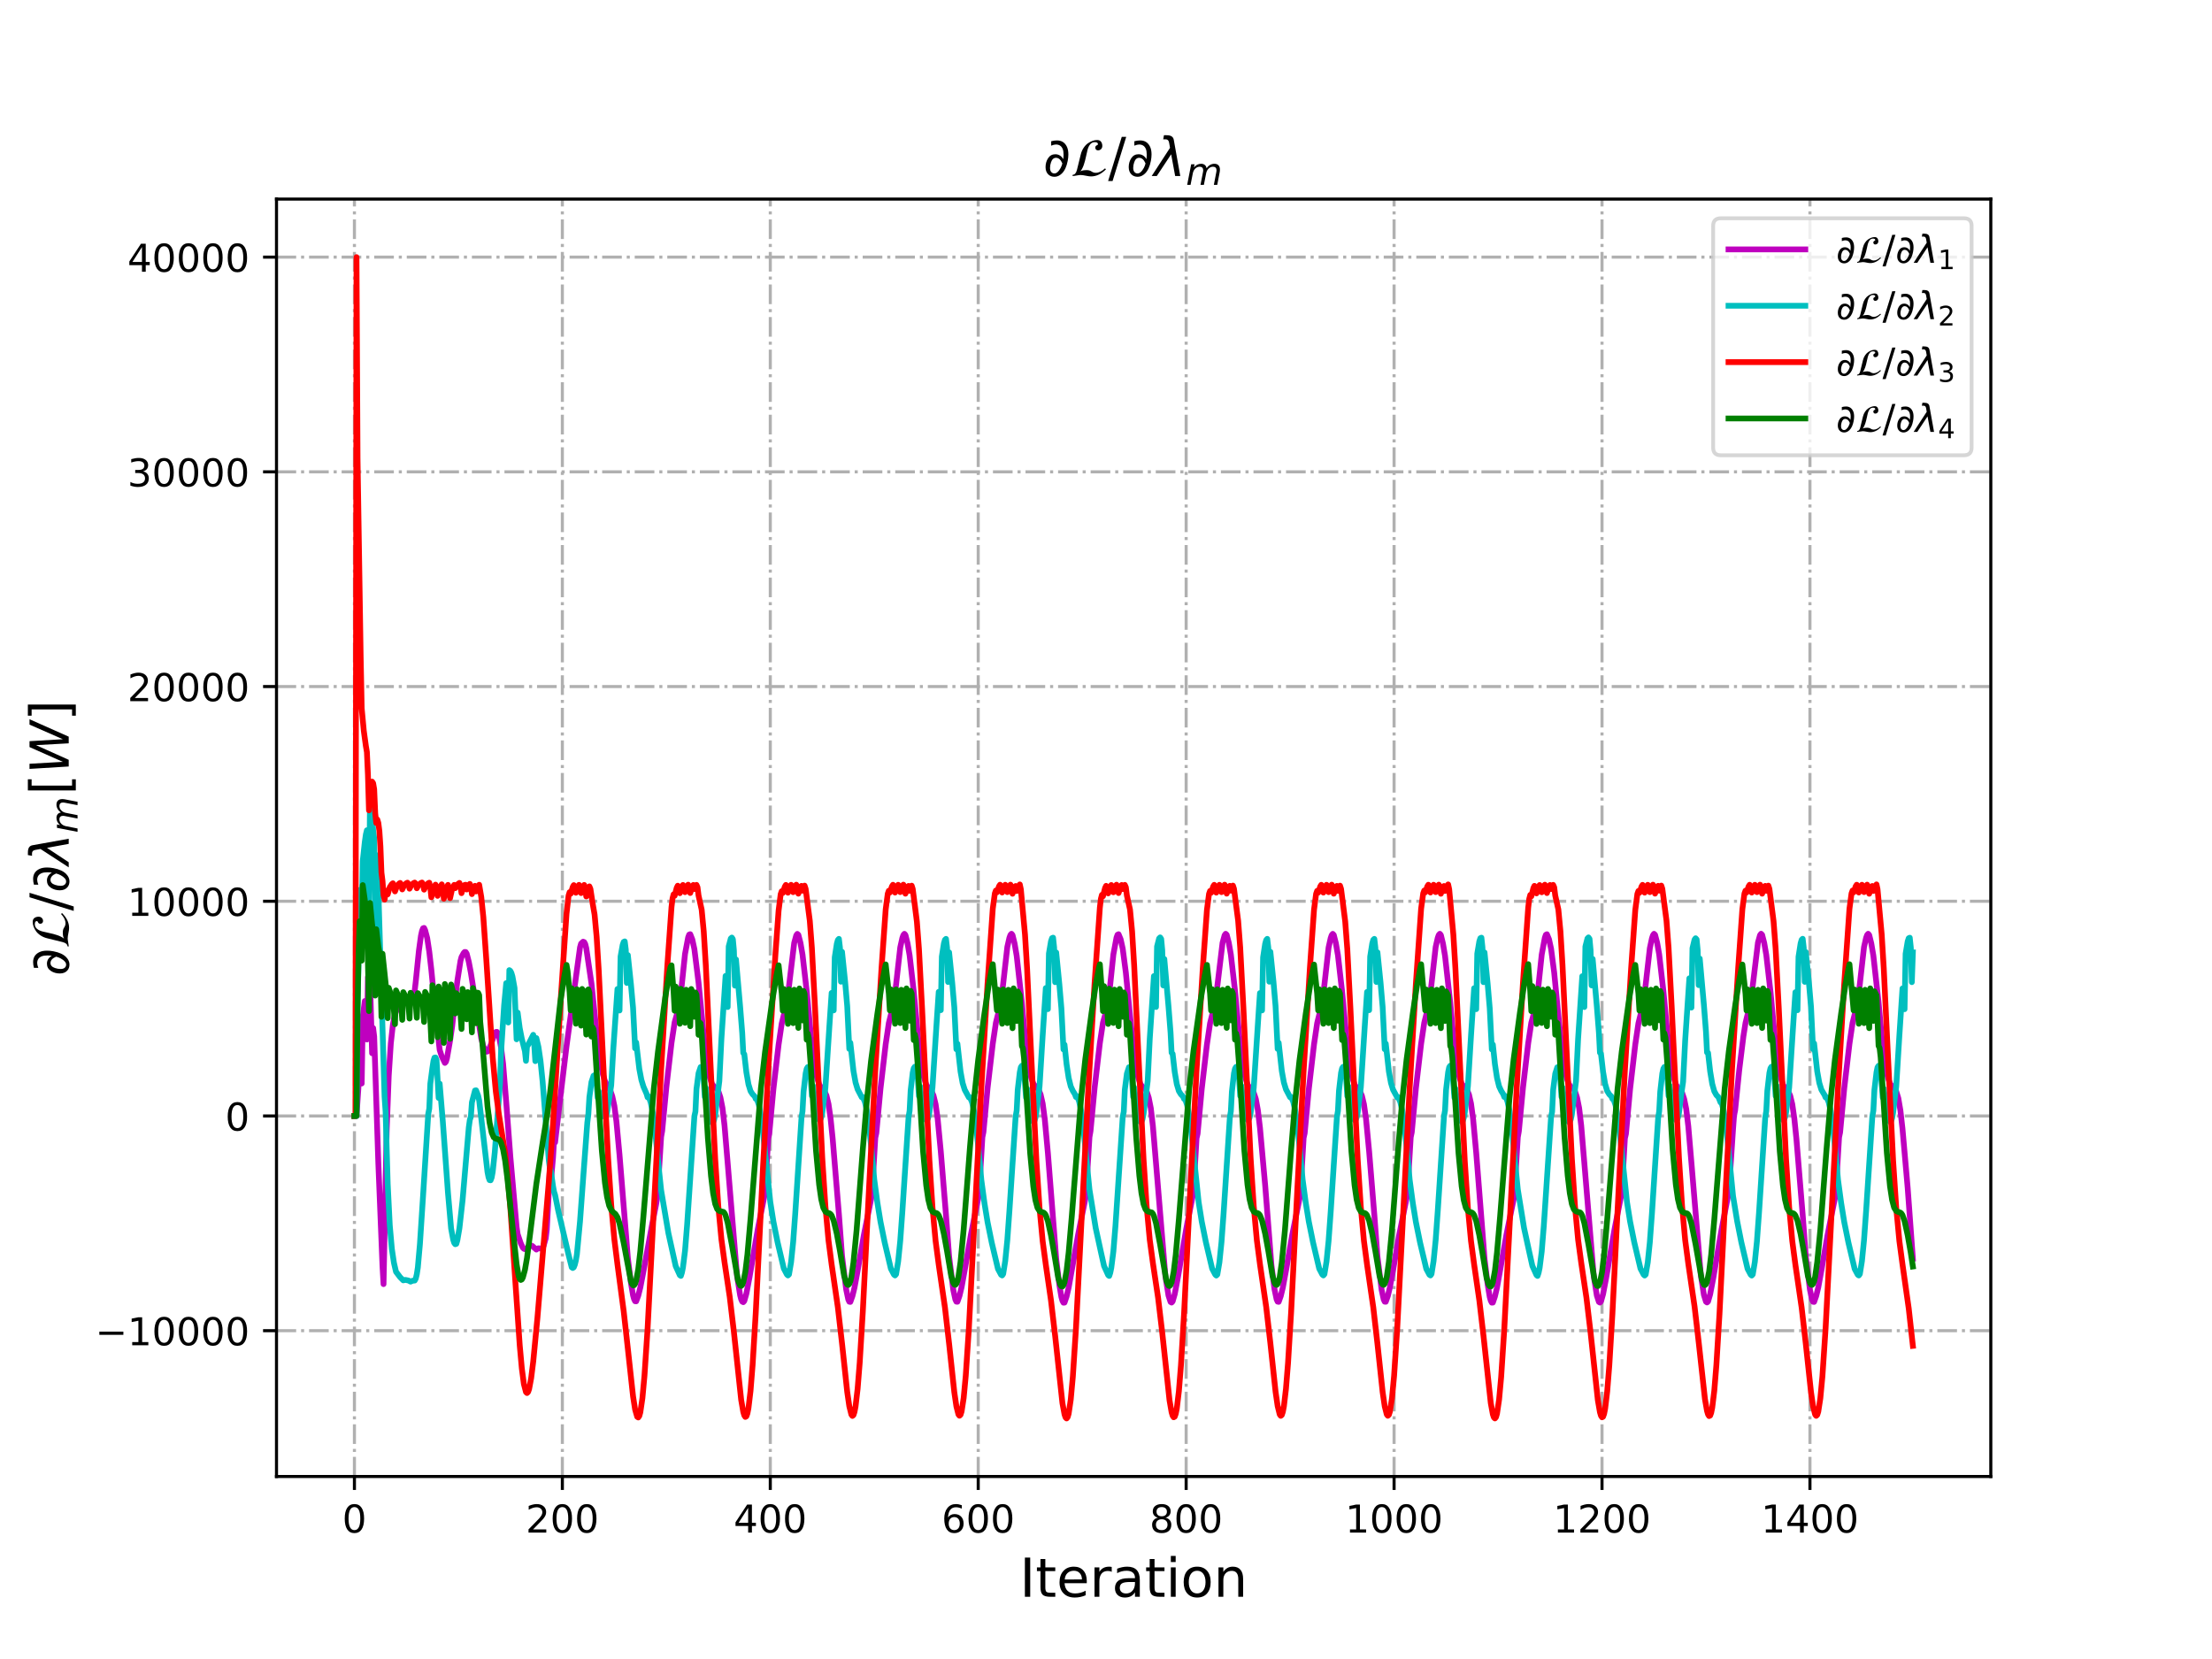<?xml version="1.0" encoding="utf-8" standalone="no"?>
<!DOCTYPE svg PUBLIC "-//W3C//DTD SVG 1.1//EN"
  "http://www.w3.org/Graphics/SVG/1.1/DTD/svg11.dtd">
<!-- Created with matplotlib (http://matplotlib.org/) -->
<svg height="432pt" version="1.1" viewBox="0 0 576 432" width="576pt" xmlns="http://www.w3.org/2000/svg" xmlns:xlink="http://www.w3.org/1999/xlink">
 <defs>
  <style type="text/css">
*{stroke-linecap:butt;stroke-linejoin:round;}
  </style>
 </defs>
 <g id="figure_1">
  <g id="patch_1">
   <path d="M 0 432 
L 576 432 
L 576 0 
L 0 0 
z
" style="fill:#ffffff;"/>
  </g>
  <g id="axes_1">
   <g id="patch_2">
    <path d="M 72 384.48 
L 518.4 384.48 
L 518.4 51.84 
L 72 51.84 
z
" style="fill:#ffffff;"/>
   </g>
   <g id="matplotlib.axis_1">
    <g id="xtick_1">
     <g id="line2d_1">
      <path clip-path="url(#pe3a1c3ede4)" d="M 92.291 384.48 
L 92.291 51.84 
" style="fill:none;stroke:#b0b0b0;stroke-dasharray:5.12,1.28,0.8,1.28;stroke-dashoffset:0;stroke-width:0.8;"/>
     </g>
     <g id="line2d_2">
      <defs>
       <path d="M 0 0 
L 0 3.5 
" id="m4838a87fb2" style="stroke:#000000;stroke-width:0.8;"/>
      </defs>
      <g>
       <use style="stroke:#000000;stroke-width:0.8;" x="92.291" xlink:href="#m4838a87fb2" y="384.48"/>
      </g>
     </g>
     <g id="text_1">
      <!-- 0 -->
      <defs>
       <path d="M 31.781 66.406 
Q 24.172 66.406 20.328 58.906 
Q 16.5 51.422 16.5 36.375 
Q 16.5 21.391 20.328 13.891 
Q 24.172 6.391 31.781 6.391 
Q 39.453 6.391 43.281 13.891 
Q 47.125 21.391 47.125 36.375 
Q 47.125 51.422 43.281 58.906 
Q 39.453 66.406 31.781 66.406 
z
M 31.781 74.219 
Q 44.047 74.219 50.516 64.516 
Q 56.984 54.828 56.984 36.375 
Q 56.984 17.969 50.516 8.266 
Q 44.047 -1.422 31.781 -1.422 
Q 19.531 -1.422 13.062 8.266 
Q 6.594 17.969 6.594 36.375 
Q 6.594 54.828 13.062 64.516 
Q 19.531 74.219 31.781 74.219 
z
" id="DejaVuSans-30"/>
      </defs>
      <g transform="translate(89.11 399.078)scale(0.1 -0.1)">
       <use xlink:href="#DejaVuSans-30"/>
      </g>
     </g>
    </g>
    <g id="xtick_2">
     <g id="line2d_3">
      <path clip-path="url(#pe3a1c3ede4)" d="M 146.436 384.48 
L 146.436 51.84 
" style="fill:none;stroke:#b0b0b0;stroke-dasharray:5.12,1.28,0.8,1.28;stroke-dashoffset:0;stroke-width:0.8;"/>
     </g>
     <g id="line2d_4">
      <g>
       <use style="stroke:#000000;stroke-width:0.8;" x="146.436" xlink:href="#m4838a87fb2" y="384.48"/>
      </g>
     </g>
     <g id="text_2">
      <!-- 200 -->
      <defs>
       <path d="M 19.188 8.297 
L 53.609 8.297 
L 53.609 0 
L 7.328 0 
L 7.328 8.297 
Q 12.938 14.109 22.625 23.891 
Q 32.328 33.688 34.812 36.531 
Q 39.547 41.844 41.422 45.531 
Q 43.312 49.219 43.312 52.781 
Q 43.312 58.594 39.234 62.25 
Q 35.156 65.922 28.609 65.922 
Q 23.969 65.922 18.812 64.312 
Q 13.672 62.703 7.812 59.422 
L 7.812 69.391 
Q 13.766 71.781 18.938 73 
Q 24.125 74.219 28.422 74.219 
Q 39.75 74.219 46.484 68.547 
Q 53.219 62.891 53.219 53.422 
Q 53.219 48.922 51.531 44.891 
Q 49.859 40.875 45.406 35.406 
Q 44.188 33.984 37.641 27.219 
Q 31.109 20.453 19.188 8.297 
z
" id="DejaVuSans-32"/>
      </defs>
      <g transform="translate(136.892 399.078)scale(0.1 -0.1)">
       <use xlink:href="#DejaVuSans-32"/>
       <use x="63.623" xlink:href="#DejaVuSans-30"/>
       <use x="127.246" xlink:href="#DejaVuSans-30"/>
      </g>
     </g>
    </g>
    <g id="xtick_3">
     <g id="line2d_5">
      <path clip-path="url(#pe3a1c3ede4)" d="M 200.581 384.48 
L 200.581 51.84 
" style="fill:none;stroke:#b0b0b0;stroke-dasharray:5.12,1.28,0.8,1.28;stroke-dashoffset:0;stroke-width:0.8;"/>
     </g>
     <g id="line2d_6">
      <g>
       <use style="stroke:#000000;stroke-width:0.8;" x="200.581" xlink:href="#m4838a87fb2" y="384.48"/>
      </g>
     </g>
     <g id="text_3">
      <!-- 400 -->
      <defs>
       <path d="M 37.797 64.312 
L 12.891 25.391 
L 37.797 25.391 
z
M 35.203 72.906 
L 47.609 72.906 
L 47.609 25.391 
L 58.016 25.391 
L 58.016 17.188 
L 47.609 17.188 
L 47.609 0 
L 37.797 0 
L 37.797 17.188 
L 4.891 17.188 
L 4.891 26.703 
z
" id="DejaVuSans-34"/>
      </defs>
      <g transform="translate(191.038 399.078)scale(0.1 -0.1)">
       <use xlink:href="#DejaVuSans-34"/>
       <use x="63.623" xlink:href="#DejaVuSans-30"/>
       <use x="127.246" xlink:href="#DejaVuSans-30"/>
      </g>
     </g>
    </g>
    <g id="xtick_4">
     <g id="line2d_7">
      <path clip-path="url(#pe3a1c3ede4)" d="M 254.726 384.48 
L 254.726 51.84 
" style="fill:none;stroke:#b0b0b0;stroke-dasharray:5.12,1.28,0.8,1.28;stroke-dashoffset:0;stroke-width:0.8;"/>
     </g>
     <g id="line2d_8">
      <g>
       <use style="stroke:#000000;stroke-width:0.8;" x="254.726" xlink:href="#m4838a87fb2" y="384.48"/>
      </g>
     </g>
     <g id="text_4">
      <!-- 600 -->
      <defs>
       <path d="M 33.016 40.375 
Q 26.375 40.375 22.484 35.828 
Q 18.609 31.297 18.609 23.391 
Q 18.609 15.531 22.484 10.953 
Q 26.375 6.391 33.016 6.391 
Q 39.656 6.391 43.531 10.953 
Q 47.406 15.531 47.406 23.391 
Q 47.406 31.297 43.531 35.828 
Q 39.656 40.375 33.016 40.375 
z
M 52.594 71.297 
L 52.594 62.312 
Q 48.875 64.062 45.094 64.984 
Q 41.312 65.922 37.594 65.922 
Q 27.828 65.922 22.672 59.328 
Q 17.531 52.734 16.797 39.406 
Q 19.672 43.656 24.016 45.922 
Q 28.375 48.188 33.594 48.188 
Q 44.578 48.188 50.953 41.516 
Q 57.328 34.859 57.328 23.391 
Q 57.328 12.156 50.688 5.359 
Q 44.047 -1.422 33.016 -1.422 
Q 20.359 -1.422 13.672 8.266 
Q 6.984 17.969 6.984 36.375 
Q 6.984 53.656 15.188 63.938 
Q 23.391 74.219 37.203 74.219 
Q 40.922 74.219 44.703 73.484 
Q 48.484 72.75 52.594 71.297 
z
" id="DejaVuSans-36"/>
      </defs>
      <g transform="translate(245.183 399.078)scale(0.1 -0.1)">
       <use xlink:href="#DejaVuSans-36"/>
       <use x="63.623" xlink:href="#DejaVuSans-30"/>
       <use x="127.246" xlink:href="#DejaVuSans-30"/>
      </g>
     </g>
    </g>
    <g id="xtick_5">
     <g id="line2d_9">
      <path clip-path="url(#pe3a1c3ede4)" d="M 308.872 384.48 
L 308.872 51.84 
" style="fill:none;stroke:#b0b0b0;stroke-dasharray:5.12,1.28,0.8,1.28;stroke-dashoffset:0;stroke-width:0.8;"/>
     </g>
     <g id="line2d_10">
      <g>
       <use style="stroke:#000000;stroke-width:0.8;" x="308.872" xlink:href="#m4838a87fb2" y="384.48"/>
      </g>
     </g>
     <g id="text_5">
      <!-- 800 -->
      <defs>
       <path d="M 31.781 34.625 
Q 24.75 34.625 20.719 30.859 
Q 16.703 27.094 16.703 20.516 
Q 16.703 13.922 20.719 10.156 
Q 24.75 6.391 31.781 6.391 
Q 38.812 6.391 42.859 10.172 
Q 46.922 13.969 46.922 20.516 
Q 46.922 27.094 42.891 30.859 
Q 38.875 34.625 31.781 34.625 
z
M 21.922 38.812 
Q 15.578 40.375 12.031 44.719 
Q 8.5 49.078 8.5 55.328 
Q 8.5 64.062 14.719 69.141 
Q 20.953 74.219 31.781 74.219 
Q 42.672 74.219 48.875 69.141 
Q 55.078 64.062 55.078 55.328 
Q 55.078 49.078 51.531 44.719 
Q 48 40.375 41.703 38.812 
Q 48.828 37.156 52.797 32.312 
Q 56.781 27.484 56.781 20.516 
Q 56.781 9.906 50.312 4.234 
Q 43.844 -1.422 31.781 -1.422 
Q 19.734 -1.422 13.25 4.234 
Q 6.781 9.906 6.781 20.516 
Q 6.781 27.484 10.781 32.312 
Q 14.797 37.156 21.922 38.812 
z
M 18.312 54.391 
Q 18.312 48.734 21.844 45.562 
Q 25.391 42.391 31.781 42.391 
Q 38.141 42.391 41.719 45.562 
Q 45.312 48.734 45.312 54.391 
Q 45.312 60.062 41.719 63.234 
Q 38.141 66.406 31.781 66.406 
Q 25.391 66.406 21.844 63.234 
Q 18.312 60.062 18.312 54.391 
z
" id="DejaVuSans-38"/>
      </defs>
      <g transform="translate(299.328 399.078)scale(0.1 -0.1)">
       <use xlink:href="#DejaVuSans-38"/>
       <use x="63.623" xlink:href="#DejaVuSans-30"/>
       <use x="127.246" xlink:href="#DejaVuSans-30"/>
      </g>
     </g>
    </g>
    <g id="xtick_6">
     <g id="line2d_11">
      <path clip-path="url(#pe3a1c3ede4)" d="M 363.017 384.48 
L 363.017 51.84 
" style="fill:none;stroke:#b0b0b0;stroke-dasharray:5.12,1.28,0.8,1.28;stroke-dashoffset:0;stroke-width:0.8;"/>
     </g>
     <g id="line2d_12">
      <g>
       <use style="stroke:#000000;stroke-width:0.8;" x="363.017" xlink:href="#m4838a87fb2" y="384.48"/>
      </g>
     </g>
     <g id="text_6">
      <!-- 1000 -->
      <defs>
       <path d="M 12.406 8.297 
L 28.516 8.297 
L 28.516 63.922 
L 10.984 60.406 
L 10.984 69.391 
L 28.422 72.906 
L 38.281 72.906 
L 38.281 8.297 
L 54.391 8.297 
L 54.391 0 
L 12.406 0 
z
" id="DejaVuSans-31"/>
      </defs>
      <g transform="translate(350.292 399.078)scale(0.1 -0.1)">
       <use xlink:href="#DejaVuSans-31"/>
       <use x="63.623" xlink:href="#DejaVuSans-30"/>
       <use x="127.246" xlink:href="#DejaVuSans-30"/>
       <use x="190.869" xlink:href="#DejaVuSans-30"/>
      </g>
     </g>
    </g>
    <g id="xtick_7">
     <g id="line2d_13">
      <path clip-path="url(#pe3a1c3ede4)" d="M 417.162 384.48 
L 417.162 51.84 
" style="fill:none;stroke:#b0b0b0;stroke-dasharray:5.12,1.28,0.8,1.28;stroke-dashoffset:0;stroke-width:0.8;"/>
     </g>
     <g id="line2d_14">
      <g>
       <use style="stroke:#000000;stroke-width:0.8;" x="417.162" xlink:href="#m4838a87fb2" y="384.48"/>
      </g>
     </g>
     <g id="text_7">
      <!-- 1200 -->
      <g transform="translate(404.437 399.078)scale(0.1 -0.1)">
       <use xlink:href="#DejaVuSans-31"/>
       <use x="63.623" xlink:href="#DejaVuSans-32"/>
       <use x="127.246" xlink:href="#DejaVuSans-30"/>
       <use x="190.869" xlink:href="#DejaVuSans-30"/>
      </g>
     </g>
    </g>
    <g id="xtick_8">
     <g id="line2d_15">
      <path clip-path="url(#pe3a1c3ede4)" d="M 471.307 384.48 
L 471.307 51.84 
" style="fill:none;stroke:#b0b0b0;stroke-dasharray:5.12,1.28,0.8,1.28;stroke-dashoffset:0;stroke-width:0.8;"/>
     </g>
     <g id="line2d_16">
      <g>
       <use style="stroke:#000000;stroke-width:0.8;" x="471.307" xlink:href="#m4838a87fb2" y="384.48"/>
      </g>
     </g>
     <g id="text_8">
      <!-- 1400 -->
      <g transform="translate(458.582 399.078)scale(0.1 -0.1)">
       <use xlink:href="#DejaVuSans-31"/>
       <use x="63.623" xlink:href="#DejaVuSans-34"/>
       <use x="127.246" xlink:href="#DejaVuSans-30"/>
       <use x="190.869" xlink:href="#DejaVuSans-30"/>
      </g>
     </g>
    </g>
    <g id="text_9">
     <!-- Iteration -->
     <defs>
      <path d="M 9.812 72.906 
L 19.672 72.906 
L 19.672 0 
L 9.812 0 
z
" id="DejaVuSans-49"/>
      <path d="M 18.312 70.219 
L 18.312 54.688 
L 36.812 54.688 
L 36.812 47.703 
L 18.312 47.703 
L 18.312 18.016 
Q 18.312 11.328 20.141 9.422 
Q 21.969 7.516 27.594 7.516 
L 36.812 7.516 
L 36.812 0 
L 27.594 0 
Q 17.188 0 13.234 3.875 
Q 9.281 7.766 9.281 18.016 
L 9.281 47.703 
L 2.688 47.703 
L 2.688 54.688 
L 9.281 54.688 
L 9.281 70.219 
z
" id="DejaVuSans-74"/>
      <path d="M 56.203 29.594 
L 56.203 25.203 
L 14.891 25.203 
Q 15.484 15.922 20.484 11.062 
Q 25.484 6.203 34.422 6.203 
Q 39.594 6.203 44.453 7.469 
Q 49.312 8.734 54.109 11.281 
L 54.109 2.781 
Q 49.266 0.734 44.188 -0.344 
Q 39.109 -1.422 33.891 -1.422 
Q 20.797 -1.422 13.156 6.188 
Q 5.516 13.812 5.516 26.812 
Q 5.516 40.234 12.766 48.109 
Q 20.016 56 32.328 56 
Q 43.359 56 49.781 48.891 
Q 56.203 41.797 56.203 29.594 
z
M 47.219 32.234 
Q 47.125 39.594 43.094 43.984 
Q 39.062 48.391 32.422 48.391 
Q 24.906 48.391 20.391 44.141 
Q 15.875 39.891 15.188 32.172 
z
" id="DejaVuSans-65"/>
      <path d="M 41.109 46.297 
Q 39.594 47.172 37.812 47.578 
Q 36.031 48 33.891 48 
Q 26.266 48 22.188 43.047 
Q 18.109 38.094 18.109 28.812 
L 18.109 0 
L 9.078 0 
L 9.078 54.688 
L 18.109 54.688 
L 18.109 46.188 
Q 20.953 51.172 25.484 53.578 
Q 30.031 56 36.531 56 
Q 37.453 56 38.578 55.875 
Q 39.703 55.766 41.062 55.516 
z
" id="DejaVuSans-72"/>
      <path d="M 34.281 27.484 
Q 23.391 27.484 19.188 25 
Q 14.984 22.516 14.984 16.5 
Q 14.984 11.719 18.141 8.906 
Q 21.297 6.109 26.703 6.109 
Q 34.188 6.109 38.703 11.406 
Q 43.219 16.703 43.219 25.484 
L 43.219 27.484 
z
M 52.203 31.203 
L 52.203 0 
L 43.219 0 
L 43.219 8.297 
Q 40.141 3.328 35.547 0.953 
Q 30.953 -1.422 24.312 -1.422 
Q 15.922 -1.422 10.953 3.297 
Q 6 8.016 6 15.922 
Q 6 25.141 12.172 29.828 
Q 18.359 34.516 30.609 34.516 
L 43.219 34.516 
L 43.219 35.406 
Q 43.219 41.609 39.141 45 
Q 35.062 48.391 27.688 48.391 
Q 23 48.391 18.547 47.266 
Q 14.109 46.141 10.016 43.891 
L 10.016 52.203 
Q 14.938 54.109 19.578 55.047 
Q 24.219 56 28.609 56 
Q 40.484 56 46.344 49.844 
Q 52.203 43.703 52.203 31.203 
z
" id="DejaVuSans-61"/>
      <path d="M 9.422 54.688 
L 18.406 54.688 
L 18.406 0 
L 9.422 0 
z
M 9.422 75.984 
L 18.406 75.984 
L 18.406 64.594 
L 9.422 64.594 
z
" id="DejaVuSans-69"/>
      <path d="M 30.609 48.391 
Q 23.391 48.391 19.188 42.75 
Q 14.984 37.109 14.984 27.297 
Q 14.984 17.484 19.156 11.844 
Q 23.344 6.203 30.609 6.203 
Q 37.797 6.203 41.984 11.859 
Q 46.188 17.531 46.188 27.297 
Q 46.188 37.016 41.984 42.703 
Q 37.797 48.391 30.609 48.391 
z
M 30.609 56 
Q 42.328 56 49.016 48.375 
Q 55.719 40.766 55.719 27.297 
Q 55.719 13.875 49.016 6.219 
Q 42.328 -1.422 30.609 -1.422 
Q 18.844 -1.422 12.172 6.219 
Q 5.516 13.875 5.516 27.297 
Q 5.516 40.766 12.172 48.375 
Q 18.844 56 30.609 56 
z
" id="DejaVuSans-6f"/>
      <path d="M 54.891 33.016 
L 54.891 0 
L 45.906 0 
L 45.906 32.719 
Q 45.906 40.484 42.875 44.328 
Q 39.844 48.188 33.797 48.188 
Q 26.516 48.188 22.312 43.547 
Q 18.109 38.922 18.109 30.906 
L 18.109 0 
L 9.078 0 
L 9.078 54.688 
L 18.109 54.688 
L 18.109 46.188 
Q 21.344 51.125 25.703 53.562 
Q 30.078 56 35.797 56 
Q 45.219 56 50.047 50.172 
Q 54.891 44.344 54.891 33.016 
z
" id="DejaVuSans-6e"/>
     </defs>
     <g transform="translate(265.508 415.796)scale(0.14 -0.14)">
      <use xlink:href="#DejaVuSans-49"/>
      <use x="29.492" xlink:href="#DejaVuSans-74"/>
      <use x="68.701" xlink:href="#DejaVuSans-65"/>
      <use x="130.225" xlink:href="#DejaVuSans-72"/>
      <use x="171.338" xlink:href="#DejaVuSans-61"/>
      <use x="232.617" xlink:href="#DejaVuSans-74"/>
      <use x="271.826" xlink:href="#DejaVuSans-69"/>
      <use x="299.609" xlink:href="#DejaVuSans-6f"/>
      <use x="360.791" xlink:href="#DejaVuSans-6e"/>
     </g>
    </g>
   </g>
   <g id="matplotlib.axis_2">
    <g id="ytick_1">
     <g id="line2d_17">
      <path clip-path="url(#pe3a1c3ede4)" d="M 72 346.507 
L 518.4 346.507 
" style="fill:none;stroke:#b0b0b0;stroke-dasharray:5.12,1.28,0.8,1.28;stroke-dashoffset:0;stroke-width:0.8;"/>
     </g>
     <g id="line2d_18">
      <defs>
       <path d="M 0 0 
L -3.5 0 
" id="md42d7a51c2" style="stroke:#000000;stroke-width:0.8;"/>
      </defs>
      <g>
       <use style="stroke:#000000;stroke-width:0.8;" x="72" xlink:href="#md42d7a51c2" y="346.507"/>
      </g>
     </g>
     <g id="text_10">
      <!-- −10000 -->
      <defs>
       <path d="M 10.594 35.5 
L 73.188 35.5 
L 73.188 27.203 
L 10.594 27.203 
z
" id="DejaVuSans-2212"/>
      </defs>
      <g transform="translate(24.808 350.306)scale(0.1 -0.1)">
       <use xlink:href="#DejaVuSans-2212"/>
       <use x="83.789" xlink:href="#DejaVuSans-31"/>
       <use x="147.412" xlink:href="#DejaVuSans-30"/>
       <use x="211.035" xlink:href="#DejaVuSans-30"/>
       <use x="274.658" xlink:href="#DejaVuSans-30"/>
       <use x="338.281" xlink:href="#DejaVuSans-30"/>
      </g>
     </g>
    </g>
    <g id="ytick_2">
     <g id="line2d_19">
      <path clip-path="url(#pe3a1c3ede4)" d="M 72 290.598 
L 518.4 290.598 
" style="fill:none;stroke:#b0b0b0;stroke-dasharray:5.12,1.28,0.8,1.28;stroke-dashoffset:0;stroke-width:0.8;"/>
     </g>
     <g id="line2d_20">
      <g>
       <use style="stroke:#000000;stroke-width:0.8;" x="72" xlink:href="#md42d7a51c2" y="290.598"/>
      </g>
     </g>
     <g id="text_11">
      <!-- 0 -->
      <g transform="translate(58.638 294.397)scale(0.1 -0.1)">
       <use xlink:href="#DejaVuSans-30"/>
      </g>
     </g>
    </g>
    <g id="ytick_3">
     <g id="line2d_21">
      <path clip-path="url(#pe3a1c3ede4)" d="M 72 234.688 
L 518.4 234.688 
" style="fill:none;stroke:#b0b0b0;stroke-dasharray:5.12,1.28,0.8,1.28;stroke-dashoffset:0;stroke-width:0.8;"/>
     </g>
     <g id="line2d_22">
      <g>
       <use style="stroke:#000000;stroke-width:0.8;" x="72" xlink:href="#md42d7a51c2" y="234.688"/>
      </g>
     </g>
     <g id="text_12">
      <!-- 10000 -->
      <g transform="translate(33.188 238.487)scale(0.1 -0.1)">
       <use xlink:href="#DejaVuSans-31"/>
       <use x="63.623" xlink:href="#DejaVuSans-30"/>
       <use x="127.246" xlink:href="#DejaVuSans-30"/>
       <use x="190.869" xlink:href="#DejaVuSans-30"/>
       <use x="254.492" xlink:href="#DejaVuSans-30"/>
      </g>
     </g>
    </g>
    <g id="ytick_4">
     <g id="line2d_23">
      <path clip-path="url(#pe3a1c3ede4)" d="M 72 178.779 
L 518.4 178.779 
" style="fill:none;stroke:#b0b0b0;stroke-dasharray:5.12,1.28,0.8,1.28;stroke-dashoffset:0;stroke-width:0.8;"/>
     </g>
     <g id="line2d_24">
      <g>
       <use style="stroke:#000000;stroke-width:0.8;" x="72" xlink:href="#md42d7a51c2" y="178.779"/>
      </g>
     </g>
     <g id="text_13">
      <!-- 20000 -->
      <g transform="translate(33.188 182.578)scale(0.1 -0.1)">
       <use xlink:href="#DejaVuSans-32"/>
       <use x="63.623" xlink:href="#DejaVuSans-30"/>
       <use x="127.246" xlink:href="#DejaVuSans-30"/>
       <use x="190.869" xlink:href="#DejaVuSans-30"/>
       <use x="254.492" xlink:href="#DejaVuSans-30"/>
      </g>
     </g>
    </g>
    <g id="ytick_5">
     <g id="line2d_25">
      <path clip-path="url(#pe3a1c3ede4)" d="M 72 122.869 
L 518.4 122.869 
" style="fill:none;stroke:#b0b0b0;stroke-dasharray:5.12,1.28,0.8,1.28;stroke-dashoffset:0;stroke-width:0.8;"/>
     </g>
     <g id="line2d_26">
      <g>
       <use style="stroke:#000000;stroke-width:0.8;" x="72" xlink:href="#md42d7a51c2" y="122.869"/>
      </g>
     </g>
     <g id="text_14">
      <!-- 30000 -->
      <defs>
       <path d="M 40.578 39.312 
Q 47.656 37.797 51.625 33 
Q 55.609 28.219 55.609 21.188 
Q 55.609 10.406 48.188 4.484 
Q 40.766 -1.422 27.094 -1.422 
Q 22.516 -1.422 17.656 -0.516 
Q 12.797 0.391 7.625 2.203 
L 7.625 11.719 
Q 11.719 9.328 16.594 8.109 
Q 21.484 6.891 26.812 6.891 
Q 36.078 6.891 40.938 10.547 
Q 45.797 14.203 45.797 21.188 
Q 45.797 27.641 41.281 31.266 
Q 36.766 34.906 28.719 34.906 
L 20.219 34.906 
L 20.219 43.016 
L 29.109 43.016 
Q 36.375 43.016 40.234 45.922 
Q 44.094 48.828 44.094 54.297 
Q 44.094 59.906 40.109 62.906 
Q 36.141 65.922 28.719 65.922 
Q 24.656 65.922 20.016 65.031 
Q 15.375 64.156 9.812 62.312 
L 9.812 71.094 
Q 15.438 72.656 20.344 73.438 
Q 25.25 74.219 29.594 74.219 
Q 40.828 74.219 47.359 69.109 
Q 53.906 64.016 53.906 55.328 
Q 53.906 49.266 50.438 45.094 
Q 46.969 40.922 40.578 39.312 
z
" id="DejaVuSans-33"/>
      </defs>
      <g transform="translate(33.188 126.669)scale(0.1 -0.1)">
       <use xlink:href="#DejaVuSans-33"/>
       <use x="63.623" xlink:href="#DejaVuSans-30"/>
       <use x="127.246" xlink:href="#DejaVuSans-30"/>
       <use x="190.869" xlink:href="#DejaVuSans-30"/>
       <use x="254.492" xlink:href="#DejaVuSans-30"/>
      </g>
     </g>
    </g>
    <g id="ytick_6">
     <g id="line2d_27">
      <path clip-path="url(#pe3a1c3ede4)" d="M 72 66.96 
L 518.4 66.96 
" style="fill:none;stroke:#b0b0b0;stroke-dasharray:5.12,1.28,0.8,1.28;stroke-dashoffset:0;stroke-width:0.8;"/>
     </g>
     <g id="line2d_28">
      <g>
       <use style="stroke:#000000;stroke-width:0.8;" x="72" xlink:href="#md42d7a51c2" y="66.96"/>
      </g>
     </g>
     <g id="text_15">
      <!-- 40000 -->
      <g transform="translate(33.188 70.759)scale(0.1 -0.1)">
       <use xlink:href="#DejaVuSans-34"/>
       <use x="63.623" xlink:href="#DejaVuSans-30"/>
       <use x="127.246" xlink:href="#DejaVuSans-30"/>
       <use x="190.869" xlink:href="#DejaVuSans-30"/>
       <use x="254.492" xlink:href="#DejaVuSans-30"/>
      </g>
     </g>
    </g>
    <g id="text_16">
     <!-- $\partial \mathcal{L}/ \partial \lambda_{m}[W]$ -->
     <defs>
      <path d="M 21.344 -1.422 
Q 14.453 -1.422 9.969 2.734 
Q 4.641 7.672 4.641 16.609 
Q 4.641 25.875 9.328 33.109 
Q 14.156 40.531 22.859 40.531 
Q 28.562 40.531 33.062 36.969 
Q 35.688 34.859 37.5 31.344 
Q 38.141 35.297 38.141 39.797 
Q 38.141 46.391 36.578 50.203 
Q 33.109 58.641 23.922 58.641 
Q 20.453 58.641 15.094 56.5 
L 15.094 64.703 
Q 20.75 66.219 25.828 66.219 
Q 38.922 66.219 44.484 54.203 
Q 47.078 48.531 47.078 40.094 
Q 47.078 34.578 45.844 28.172 
Q 42.781 12.156 34.812 4.547 
Q 28.562 -1.422 21.344 -1.422 
z
M 12.984 15.141 
Q 12.984 10.25 15.141 7.625 
Q 17.438 4.828 20.953 4.828 
Q 24.078 4.828 26.562 7.031 
Q 30.078 10.062 32.672 14.984 
Q 34.812 19.047 35.891 23.391 
Q 31.547 33.891 24.031 33.891 
Q 17.578 33.891 14.75 25.391 
Q 12.984 20.125 12.984 15.141 
z
" id="DejaVuSans-2202"/>
      <path d="M 63.594 14.297 
L 65.297 12.5 
Q 52.297 -0.703 37.703 -0.703 
Q 33.703 -0.703 28.906 0.406 
Q 21.797 1.906 17.906 1.906 
Q 15.703 1.906 10.5 0.953 
Q 5.297 0 3 0 
L 3.594 2.406 
Q 9.094 2.406 11.406 11.703 
L 18.406 40.094 
Q 20.094 47 23.688 52.391 
Q 27.297 57.797 31.641 60.844 
Q 36 63.906 40.391 65.453 
Q 44.797 67 48.797 67 
Q 53.797 67 56.141 63.797 
Q 58.5 60.594 58.5 56 
Q 58.5 52.297 56.141 50 
Q 53.797 47.703 50.406 47.703 
Q 48.203 47.703 46.797 49.203 
Q 45.406 50.703 45.406 52.797 
Q 45.406 54.406 46.203 55.5 
Q 47 56.594 47.891 56.938 
Q 48.797 57.297 49.594 57.891 
Q 50.406 58.5 50.406 59.203 
Q 50.406 63 44.594 63 
Q 39.406 63 36.094 59.141 
Q 32.797 55.297 31.094 48.938 
Q 29.406 42.594 28.047 35.688 
Q 26.703 28.797 24.203 21.297 
Q 21.703 13.797 18.094 9.203 
L 18.094 8.797 
Q 21.297 11 29.5 11 
Q 34.797 11 38.438 8.5 
Q 42.094 6 46.297 6 
Q 54.797 6 63.594 14.297 
z
" id="STIXNonUnicode-Italic-e238"/>
      <path d="M 25.391 72.906 
L 33.688 72.906 
L 8.297 -9.281 
L 0 -9.281 
z
" id="DejaVuSans-2f"/>
      <path d="M 36.719 67.438 
L 48.828 0 
L 39.312 0 
L 31.844 40.438 
L 5.125 0 
L -4.391 0 
L 29.734 52.438 
L 28.031 62.109 
Q 26.953 68.266 21.734 68.266 
L 17.047 68.266 
L 18.5 75.984 
L 24.219 75.875 
Q 35.203 75.734 36.719 67.438 
z
" id="DejaVuSans-Oblique-3bb"/>
      <path d="M 89.797 33.016 
L 83.406 0 
L 74.422 0 
L 80.719 32.719 
Q 81.109 34.812 81.297 36.328 
Q 81.5 37.844 81.5 38.922 
Q 81.5 43.312 79.047 45.75 
Q 76.609 48.188 72.219 48.188 
Q 65.672 48.188 60.547 43.281 
Q 55.422 38.375 53.906 30.516 
L 47.906 0 
L 38.922 0 
L 45.312 32.719 
Q 45.703 34.516 45.891 36.047 
Q 46.094 37.594 46.094 38.812 
Q 46.094 43.266 43.656 45.719 
Q 41.219 48.188 36.922 48.188 
Q 30.281 48.188 25.141 43.281 
Q 20.016 38.375 18.5 30.516 
L 12.5 0 
L 3.516 0 
L 14.203 54.688 
L 23.188 54.688 
L 21.484 46.188 
Q 25.141 50.984 30.047 53.484 
Q 34.969 56 40.578 56 
Q 46.531 56 50.359 52.875 
Q 54.203 49.75 54.984 44.188 
Q 59.078 49.953 64.469 52.969 
Q 69.875 56 75.875 56 
Q 82.906 56 86.734 51.953 
Q 90.578 47.906 90.578 40.484 
Q 90.578 38.875 90.375 36.938 
Q 90.188 35.016 89.797 33.016 
z
" id="DejaVuSans-Oblique-6d"/>
      <path d="M 8.594 75.984 
L 29.297 75.984 
L 29.297 69 
L 17.578 69 
L 17.578 -6.203 
L 29.297 -6.203 
L 29.297 -13.188 
L 8.594 -13.188 
z
" id="DejaVuSans-5b"/>
      <path d="M 9.625 72.906 
L 19.188 72.906 
L 22.703 10.891 
L 50.203 72.906 
L 61.188 72.906 
L 64.797 10.891 
L 92 72.906 
L 102 72.906 
L 69.578 0 
L 57.172 0 
L 53.812 60.797 
L 26.516 0 
L 14.109 0 
z
" id="DejaVuSans-Oblique-57"/>
      <path d="M 30.422 75.984 
L 30.422 -13.188 
L 9.719 -13.188 
L 9.719 -6.203 
L 21.391 -6.203 
L 21.391 69 
L 9.719 69 
L 9.719 75.984 
z
" id="DejaVuSans-5d"/>
     </defs>
     <g transform="translate(17.896 254.14)rotate(-90)scale(0.14 -0.14)">
      <use transform="translate(0 0.016)" xlink:href="#DejaVuSans-2202"/>
      <use transform="translate(51.709 0.016)" xlink:href="#STIXNonUnicode-Italic-e238"/>
      <use transform="translate(121.009 0.016)" xlink:href="#DejaVuSans-2f"/>
      <use transform="translate(154.7 0.016)" xlink:href="#DejaVuSans-2202"/>
      <use transform="translate(206.409 0.016)" xlink:href="#DejaVuSans-Oblique-3bb"/>
      <use transform="translate(265.589 -16.391)scale(0.7)" xlink:href="#DejaVuSans-Oblique-6d"/>
      <use transform="translate(336.512 0.016)" xlink:href="#DejaVuSans-5b"/>
      <use transform="translate(375.526 0.016)" xlink:href="#DejaVuSans-Oblique-57"/>
      <use transform="translate(474.403 0.016)" xlink:href="#DejaVuSans-5d"/>
     </g>
    </g>
   </g>
   <g id="line2d_29">
    <path clip-path="url(#pe3a1c3ede4)" d="M 92.291 290.598 
L 92.562 290.598 
L 92.832 290.598 
L 93.374 282.572 
L 93.645 277.908 
L 93.915 276.523 
L 94.186 282.136 
L 94.457 264.769 
L 94.998 260.669 
L 95.269 261.025 
L 95.54 270.686 
L 95.81 254.448 
L 96.081 257.363 
L 96.352 255.228 
L 96.893 274.261 
L 97.164 267.697 
L 97.435 269.906 
L 98.518 302.92 
L 99.601 329.7 
L 99.871 334.373 
L 100.683 294.549 
L 101.225 280.105 
L 101.766 271.732 
L 102.308 266.807 
L 102.849 264.035 
L 103.661 262.228 
L 104.203 261.423 
L 104.744 260.963 
L 105.286 260.937 
L 106.639 260.487 
L 107.181 260.635 
L 107.452 260.599 
L 107.722 260.275 
L 108.264 255.571 
L 109.076 247.596 
L 109.617 243.662 
L 109.888 242.424 
L 110.159 241.727 
L 110.43 241.633 
L 110.7 242.213 
L 111.242 244.268 
L 111.783 247.828 
L 112.325 252.581 
L 113.408 263.726 
L 114.49 273.397 
L 115.032 275.096 
L 115.844 276.779 
L 116.115 276.493 
L 116.386 275.56 
L 117.198 270.95 
L 117.739 267.238 
L 119.093 255.413 
L 119.905 250.233 
L 120.176 249.206 
L 120.717 248.209 
L 120.988 247.898 
L 121.259 247.904 
L 121.529 248.326 
L 122.071 250.44 
L 122.612 253.287 
L 125.319 270.402 
L 125.861 272.45 
L 126.402 273.639 
L 126.673 273.864 
L 126.944 273.81 
L 127.215 273.487 
L 127.756 272.193 
L 128.839 269.105 
L 129.11 268.737 
L 129.38 268.691 
L 129.651 269.031 
L 129.922 269.801 
L 130.463 272.666 
L 131.005 276.983 
L 131.817 286.956 
L 132.9 301.276 
L 134.524 319.578 
L 134.795 321.376 
L 135.607 323.778 
L 136.149 324.895 
L 136.419 325.171 
L 136.69 325.279 
L 136.961 325.263 
L 137.231 325.091 
L 137.773 324.384 
L 138.044 324.263 
L 138.585 324.415 
L 139.126 324.911 
L 139.668 325.382 
L 139.939 325.137 
L 140.209 325.049 
L 141.022 325.13 
L 141.292 324.882 
L 141.563 324.378 
L 142.104 322.464 
L 142.375 320.197 
L 142.917 310.229 
L 143.187 304.159 
L 143.458 307.554 
L 144 301.514 
L 144.27 297.084 
L 144.541 297.477 
L 145.895 285.875 
L 147.519 272.443 
L 151.038 246.673 
L 151.309 245.719 
L 151.851 245.216 
L 152.121 245.324 
L 152.392 245.821 
L 152.663 246.896 
L 154.016 256.093 
L 155.641 271.581 
L 156.182 275.496 
L 156.994 279.79 
L 157.536 281.523 
L 158.077 282.532 
L 158.889 283.874 
L 159.431 285.455 
L 159.972 287.919 
L 160.514 292.01 
L 161.326 300.773 
L 162.95 320.777 
L 163.492 327.583 
L 164.304 334.12 
L 164.845 337.313 
L 165.116 338.296 
L 165.387 338.836 
L 165.658 338.859 
L 166.199 337.38 
L 166.741 335.244 
L 167.553 331.049 
L 169.719 319.355 
L 170.801 313.856 
L 171.072 312.234 
L 171.614 304.645 
L 172.155 296.022 
L 172.426 294.521 
L 173.509 283.164 
L 174.862 271.539 
L 175.674 266.201 
L 176.487 263.352 
L 176.757 262.623 
L 177.299 258.701 
L 178.382 248.391 
L 179.194 244.091 
L 179.465 243.371 
L 179.735 243.263 
L 180.277 244.636 
L 180.818 247.149 
L 181.901 255.896 
L 183.526 272.455 
L 184.067 276.462 
L 184.879 280.74 
L 185.421 282.299 
L 185.962 282.967 
L 186.774 283.623 
L 187.045 284.086 
L 187.586 285.748 
L 188.128 288.486 
L 188.669 293.118 
L 189.482 302.84 
L 191.918 332.17 
L 192.73 337.285 
L 193.001 338.332 
L 193.272 338.931 
L 193.542 339.08 
L 193.813 338.786 
L 194.355 336.868 
L 195.167 332.587 
L 197.333 320.073 
L 199.228 310.482 
L 200.04 296.409 
L 200.311 295.263 
L 201.393 283.586 
L 202.747 272.016 
L 203.559 266.52 
L 204.101 264.309 
L 204.642 262.805 
L 205.184 259.005 
L 206.808 245.532 
L 207.349 243.554 
L 207.62 243.184 
L 207.891 243.436 
L 208.432 245.494 
L 208.974 248.573 
L 210.057 258.022 
L 211.41 272.26 
L 211.952 276.234 
L 212.764 280.642 
L 213.305 282.388 
L 213.847 283.237 
L 214.659 284.067 
L 215.2 285.263 
L 215.742 287.483 
L 216.283 291.241 
L 216.825 296.519 
L 218.449 316.146 
L 219.261 327.035 
L 220.344 335.778 
L 220.886 338.361 
L 221.156 338.964 
L 221.427 339.014 
L 221.969 337.505 
L 222.51 335.289 
L 223.322 330.892 
L 224.947 321.611 
L 226.842 312.142 
L 227.112 309.896 
L 227.925 296.258 
L 228.195 295.042 
L 229.278 283.49 
L 230.632 271.904 
L 231.444 266.418 
L 231.985 264.226 
L 232.527 262.746 
L 233.068 258.75 
L 234.422 246.711 
L 234.963 244.269 
L 235.234 243.49 
L 235.505 243.167 
L 235.776 243.465 
L 236.317 245.61 
L 236.859 248.761 
L 237.941 258.239 
L 239.295 272.496 
L 239.837 276.439 
L 240.649 280.765 
L 241.19 282.454 
L 241.732 283.263 
L 242.544 284.077 
L 243.085 285.291 
L 243.627 287.541 
L 244.168 291.35 
L 244.98 299.843 
L 246.334 316.361 
L 247.146 327.224 
L 248.229 335.866 
L 248.771 338.383 
L 249.041 338.953 
L 249.312 338.978 
L 249.853 337.436 
L 250.395 335.179 
L 251.207 330.736 
L 252.831 321.455 
L 254.726 312.004 
L 254.997 309.636 
L 255.809 296.119 
L 256.08 294.805 
L 257.163 283.314 
L 258.517 271.776 
L 259.329 266.328 
L 259.87 264.162 
L 260.412 262.703 
L 260.953 258.57 
L 262.307 246.574 
L 262.848 244.192 
L 263.119 243.446 
L 263.39 243.156 
L 263.66 243.488 
L 264.202 245.698 
L 264.743 248.901 
L 266.097 261.089 
L 267.18 272.82 
L 267.721 276.7 
L 268.533 280.692 
L 269.075 282.193 
L 269.616 282.89 
L 270.158 283.347 
L 270.429 283.694 
L 270.97 284.998 
L 271.511 287.379 
L 272.053 291.39 
L 272.865 300.21 
L 274.489 320.826 
L 275.031 327.838 
L 275.843 334.491 
L 276.385 337.731 
L 276.655 338.706 
L 276.926 339.217 
L 277.197 339.195 
L 277.738 337.593 
L 278.28 335.275 
L 279.363 329.182 
L 280.716 321.614 
L 282.611 312.218 
L 282.882 309.299 
L 283.694 296.092 
L 283.965 294.54 
L 285.048 283.145 
L 286.401 271.625 
L 287.214 266.279 
L 288.026 263.41 
L 288.296 262.717 
L 288.838 258.883 
L 289.921 248.536 
L 290.733 244.158 
L 291.004 243.408 
L 291.274 243.27 
L 291.816 244.586 
L 292.357 247.048 
L 293.17 253.282 
L 293.982 261.658 
L 295.065 272.33 
L 295.606 276.361 
L 296.418 280.697 
L 296.96 282.301 
L 297.501 283.008 
L 298.313 283.705 
L 298.584 284.175 
L 299.126 285.839 
L 299.667 288.566 
L 300.208 293.182 
L 301.021 302.877 
L 303.457 332.208 
L 304.269 337.353 
L 304.811 339.024 
L 305.081 339.184 
L 305.352 338.898 
L 305.894 336.983 
L 306.706 332.711 
L 308.872 320.141 
L 310.767 310.419 
L 311.579 296.389 
L 311.85 295.224 
L 312.933 283.536 
L 314.286 271.942 
L 315.098 266.456 
L 315.64 264.259 
L 316.181 262.77 
L 316.723 258.994 
L 318.347 245.506 
L 318.889 243.527 
L 319.159 243.159 
L 319.43 243.412 
L 319.971 245.475 
L 320.513 248.562 
L 321.596 258.024 
L 322.949 272.273 
L 323.491 276.247 
L 324.303 280.655 
L 324.844 282.397 
L 325.386 283.238 
L 326.198 284.051 
L 326.469 284.53 
L 327.01 286.167 
L 327.552 289.127 
L 328.093 293.657 
L 329.447 308.634 
L 331.071 329.417 
L 331.883 335.754 
L 332.425 338.341 
L 332.696 338.946 
L 332.966 338.998 
L 333.508 337.49 
L 334.049 335.274 
L 334.861 330.877 
L 336.486 321.601 
L 338.381 312.155 
L 338.652 309.954 
L 339.464 296.281 
L 339.734 295.083 
L 340.817 283.525 
L 342.171 271.94 
L 342.983 266.447 
L 343.525 264.248 
L 344.066 262.761 
L 344.607 258.775 
L 345.961 246.735 
L 346.503 244.286 
L 346.773 243.504 
L 347.044 243.176 
L 347.315 243.469 
L 347.856 245.605 
L 348.398 248.747 
L 349.481 258.219 
L 350.834 272.469 
L 351.376 276.415 
L 352.188 280.748 
L 352.729 282.443 
L 353.271 283.256 
L 354.083 284.074 
L 354.624 285.288 
L 355.166 287.535 
L 355.707 291.341 
L 356.519 299.827 
L 357.873 316.342 
L 358.685 327.205 
L 359.768 335.856 
L 360.31 338.379 
L 360.58 338.952 
L 360.851 338.98 
L 361.392 337.442 
L 361.934 335.189 
L 362.746 330.752 
L 364.37 321.474 
L 366.266 312.02 
L 366.536 309.66 
L 367.348 296.134 
L 367.619 294.829 
L 368.702 283.332 
L 370.056 271.789 
L 370.868 266.337 
L 371.409 264.169 
L 371.951 262.707 
L 372.492 258.589 
L 373.846 246.588 
L 374.387 244.2 
L 374.658 243.451 
L 374.929 243.157 
L 375.2 243.486 
L 375.741 245.689 
L 376.282 248.887 
L 377.636 261.071 
L 378.719 272.8 
L 379.26 276.682 
L 380.073 280.679 
L 380.614 282.184 
L 381.155 282.884 
L 381.697 283.341 
L 381.968 283.687 
L 382.509 284.988 
L 383.051 287.366 
L 383.592 291.371 
L 384.404 300.182 
L 386.029 320.795 
L 386.57 327.81 
L 387.382 334.47 
L 387.924 337.716 
L 388.194 338.694 
L 388.465 339.209 
L 388.736 339.189 
L 389.277 337.591 
L 389.819 335.279 
L 390.902 329.192 
L 392.255 321.627 
L 394.15 312.235 
L 394.421 309.337 
L 395.233 296.111 
L 395.504 294.574 
L 396.587 283.172 
L 397.94 271.648 
L 398.753 266.294 
L 399.565 263.419 
L 399.836 262.724 
L 400.377 258.906 
L 401.46 248.558 
L 402.272 244.169 
L 402.543 243.415 
L 402.814 243.273 
L 403.355 244.58 
L 403.896 247.035 
L 404.709 253.262 
L 405.521 261.635 
L 406.604 272.305 
L 407.145 276.339 
L 407.957 280.682 
L 408.499 282.29 
L 409.04 282.999 
L 409.852 283.695 
L 410.123 284.164 
L 410.665 285.825 
L 411.206 288.548 
L 411.748 293.159 
L 412.56 302.847 
L 414.996 332.188 
L 415.808 337.342 
L 416.35 339.021 
L 416.621 339.185 
L 416.891 338.901 
L 417.433 336.99 
L 418.245 332.724 
L 420.411 320.159 
L 422.306 310.459 
L 423.118 296.411 
L 423.389 295.259 
L 424.472 283.564 
L 425.825 271.965 
L 426.637 266.473 
L 427.179 264.271 
L 427.72 262.778 
L 427.991 261.225 
L 428.803 253.987 
L 429.615 246.9 
L 430.157 244.364 
L 430.428 243.535 
L 430.698 243.161 
L 430.969 243.409 
L 431.511 245.463 
L 432.052 248.541 
L 433.135 257.999 
L 434.488 272.243 
L 435.03 276.221 
L 435.842 280.637 
L 436.384 282.385 
L 436.925 283.229 
L 437.737 284.041 
L 438.008 284.518 
L 438.549 286.151 
L 439.091 288.795 
L 439.632 293.288 
L 440.444 302.775 
L 442.881 331.95 
L 443.693 337.195 
L 444.235 338.954 
L 444.505 339.158 
L 444.776 338.905 
L 445.318 337.029 
L 446.13 332.812 
L 448.296 320.128 
L 450.191 310.319 
L 451.274 294.076 
L 451.544 290.426 
L 451.815 289.162 
L 452.898 278.606 
L 453.981 269.833 
L 454.522 266.398 
L 455.064 264.211 
L 455.605 262.736 
L 456.147 258.859 
L 457.771 245.422 
L 458.312 243.491 
L 458.583 243.147 
L 458.854 243.426 
L 459.395 245.537 
L 459.937 248.664 
L 461.02 258.143 
L 462.373 272.415 
L 462.915 276.375 
L 463.727 280.739 
L 464.268 282.454 
L 464.81 283.28 
L 465.622 284.098 
L 466.163 285.302 
L 466.705 287.537 
L 467.246 291.324 
L 467.788 296.634 
L 469.412 316.295 
L 470.224 327.171 
L 471.307 335.854 
L 471.849 338.398 
L 472.119 338.98 
L 472.39 339.014 
L 472.932 337.482 
L 473.473 335.236 
L 474.285 330.802 
L 475.91 321.505 
L 477.805 312.036 
L 478.075 309.707 
L 478.888 296.155 
L 479.158 294.867 
L 480.241 283.353 
L 481.595 271.798 
L 482.407 266.342 
L 482.948 264.171 
L 483.49 262.709 
L 484.031 258.618 
L 485.385 246.608 
L 485.926 244.209 
L 486.197 243.454 
L 486.468 243.155 
L 486.739 243.478 
L 487.28 245.671 
L 487.822 248.86 
L 489.175 261.044 
L 490.258 272.771 
L 490.799 276.655 
L 491.612 280.662 
L 492.153 282.173 
L 492.695 282.876 
L 493.236 283.332 
L 493.507 283.676 
L 493.777 284.202 
L 494.319 285.968 
L 494.86 289.135 
L 495.402 293.929 
L 496.755 309.312 
L 498.109 327.762 
L 498.109 327.762 
" style="fill:none;stroke:#bf00bf;stroke-linecap:square;stroke-width:1.5;"/>
   </g>
   <g id="line2d_30">
    <path clip-path="url(#pe3a1c3ede4)" d="M 92.291 290.598 
L 92.562 290.598 
L 92.832 290.598 
L 93.103 262.643 
L 93.645 237.234 
L 93.915 231.576 
L 94.186 240.429 
L 94.457 224.224 
L 94.998 219.226 
L 95.269 217.315 
L 95.54 216.197 
L 96.081 241.614 
L 96.352 207.046 
L 96.623 208.591 
L 96.893 211.48 
L 97.164 216.292 
L 97.435 218.312 
L 97.976 250.512 
L 98.247 222.73 
L 100.142 285.602 
L 100.413 289.542 
L 100.954 308.255 
L 101.496 319.067 
L 102.037 325.193 
L 102.578 328.821 
L 103.12 331.165 
L 104.203 332.596 
L 105.015 333.404 
L 105.556 333.281 
L 106.369 333.447 
L 106.91 333.737 
L 107.452 333.497 
L 107.993 333.449 
L 108.264 332.945 
L 108.534 331.824 
L 108.805 330.05 
L 109.347 323.944 
L 110.159 311.487 
L 111.512 290.081 
L 111.783 288.671 
L 112.054 282.202 
L 112.595 278.078 
L 112.866 276.275 
L 113.137 275.412 
L 113.408 275.371 
L 113.678 276.085 
L 114.22 285.896 
L 114.49 282.177 
L 115.303 291.969 
L 116.656 310.652 
L 117.468 319.896 
L 118.01 322.81 
L 118.281 323.666 
L 118.551 323.989 
L 118.822 323.894 
L 119.093 322.97 
L 119.634 319.829 
L 120.446 312.607 
L 122.071 293.601 
L 122.341 291.62 
L 122.612 290.79 
L 122.883 287.034 
L 123.695 283.963 
L 123.966 283.92 
L 124.507 285.301 
L 124.778 286.559 
L 126.944 305.195 
L 127.215 306.56 
L 127.485 307.302 
L 127.756 307.343 
L 128.027 306.637 
L 128.297 305.17 
L 128.839 300.061 
L 130.193 282.338 
L 130.463 274.166 
L 131.275 261.776 
L 131.817 256.007 
L 132.088 259.406 
L 132.358 266.257 
L 132.629 252.624 
L 132.9 252.821 
L 133.171 253.365 
L 133.441 254.273 
L 133.983 257.251 
L 134.524 270.63 
L 134.795 263.677 
L 135.336 267.737 
L 135.878 270.51 
L 136.69 273.719 
L 136.961 276.239 
L 137.231 272.448 
L 137.502 272.118 
L 138.856 269.47 
L 139.126 272.236 
L 139.397 276.319 
L 139.668 270.315 
L 140.209 272.623 
L 140.751 276.302 
L 141.292 281.591 
L 142.104 291.908 
L 142.917 302.232 
L 143.187 304.162 
L 143.458 304.983 
L 144 308.846 
L 144.27 310.318 
L 144.541 311.162 
L 145.353 315.21 
L 148.06 326.761 
L 148.873 329.996 
L 149.143 330.186 
L 149.414 329.991 
L 149.685 329.313 
L 149.956 328.217 
L 150.226 326.614 
L 151.038 318.001 
L 151.851 306.866 
L 152.934 292.343 
L 153.204 290.156 
L 153.475 285.694 
L 154.016 281.752 
L 154.558 280.119 
L 154.829 279.964 
L 155.099 280.377 
L 155.37 282.393 
L 155.641 285.855 
L 155.912 284.183 
L 156.724 288.854 
L 157.265 290.662 
L 157.536 290.894 
L 157.807 290.583 
L 158.077 289.687 
L 158.619 286.11 
L 159.16 282.597 
L 159.702 273.134 
L 160.785 257.535 
L 161.055 258.324 
L 161.326 263.131 
L 161.597 249.083 
L 162.138 246.053 
L 162.409 245.279 
L 162.68 245.138 
L 162.95 247.263 
L 163.221 255.953 
L 163.492 248.7 
L 164.304 256.4 
L 164.845 262.426 
L 165.387 272.988 
L 165.658 271.451 
L 166.47 278.327 
L 167.011 281.188 
L 167.553 282.958 
L 168.365 284.819 
L 168.636 285.747 
L 168.906 285.471 
L 169.448 287.103 
L 169.989 289.777 
L 170.531 293.779 
L 171.343 302.231 
L 172.155 309.922 
L 174.05 321.113 
L 175.945 329.682 
L 177.028 332.058 
L 177.299 332.238 
L 177.57 331.388 
L 177.84 330.043 
L 178.382 325.694 
L 178.923 318.978 
L 180.818 290.672 
L 181.089 289.431 
L 181.36 283.563 
L 181.901 279.45 
L 182.443 277.857 
L 182.713 277.823 
L 182.984 278.443 
L 183.255 281.425 
L 183.526 285.653 
L 183.796 283.293 
L 184.608 289.229 
L 185.15 291.782 
L 185.421 292.327 
L 185.691 292.274 
L 185.962 291.57 
L 186.233 290.195 
L 187.316 281.489 
L 187.857 270.45 
L 188.94 254.13 
L 189.211 256.29 
L 189.482 262.233 
L 189.752 246.459 
L 190.294 244.388 
L 190.564 244.141 
L 190.835 244.556 
L 191.106 247.479 
L 191.377 256.664 
L 191.647 249.833 
L 192.73 262.156 
L 193.272 268.955 
L 193.542 274.168 
L 193.813 274.536 
L 194.355 279.211 
L 194.896 282.34 
L 195.437 284.117 
L 195.979 284.948 
L 196.52 285.49 
L 196.791 286.131 
L 197.062 286.126 
L 197.603 287.701 
L 198.145 290.554 
L 198.686 294.905 
L 200.581 312.986 
L 201.393 318.088 
L 202.476 323.458 
L 204.101 330.324 
L 204.913 331.876 
L 205.184 332.124 
L 205.454 331.857 
L 205.996 328.665 
L 206.537 323.411 
L 207.079 316.028 
L 208.703 291.117 
L 208.974 289.356 
L 209.245 284.277 
L 209.786 279.521 
L 210.057 278.309 
L 210.327 277.863 
L 210.598 277.788 
L 210.869 278.273 
L 211.14 281.184 
L 211.41 285.369 
L 211.681 282.726 
L 212.493 288.454 
L 213.035 290.996 
L 213.305 291.582 
L 213.576 291.599 
L 213.847 290.991 
L 214.118 289.732 
L 214.93 283.273 
L 216.013 266.598 
L 216.554 258.554 
L 216.825 258.729 
L 217.096 263.1 
L 217.366 249.276 
L 217.908 245.744 
L 218.178 244.775 
L 218.449 244.479 
L 218.72 246.758 
L 218.991 255.637 
L 219.261 247.848 
L 220.074 255.714 
L 220.615 262.001 
L 221.156 273.13 
L 221.427 271.542 
L 222.239 278.856 
L 222.781 281.87 
L 223.322 283.655 
L 224.405 285.73 
L 224.676 285.639 
L 225.217 286.941 
L 225.759 289.303 
L 226.3 293.044 
L 227.112 301.266 
L 227.654 307.157 
L 228.466 313.151 
L 229.278 318.155 
L 230.361 323.499 
L 231.985 330.378 
L 232.798 331.917 
L 233.068 332.122 
L 233.339 331.795 
L 233.881 328.474 
L 234.422 323.103 
L 234.963 315.638 
L 236.588 290.88 
L 236.859 289.253 
L 237.129 283.984 
L 237.671 279.324 
L 237.941 278.166 
L 238.212 277.773 
L 238.483 277.754 
L 238.754 278.292 
L 239.024 281.235 
L 239.295 285.428 
L 239.566 282.863 
L 240.378 288.617 
L 240.919 291.121 
L 241.19 291.673 
L 241.461 291.649 
L 241.732 290.994 
L 242.002 289.685 
L 242.815 283.159 
L 243.897 266.309 
L 244.439 258.273 
L 244.71 258.571 
L 244.98 263.042 
L 245.251 249.088 
L 245.793 245.649 
L 246.063 244.727 
L 246.334 244.48 
L 246.605 246.807 
L 246.875 255.712 
L 247.146 247.988 
L 247.958 255.95 
L 248.5 262.266 
L 249.041 273.223 
L 249.312 271.791 
L 250.124 279.051 
L 250.666 282.023 
L 251.207 283.765 
L 252.29 285.761 
L 252.561 285.685 
L 253.102 286.991 
L 253.644 289.376 
L 254.185 293.151 
L 254.997 301.428 
L 255.539 307.293 
L 256.351 313.287 
L 257.163 318.261 
L 258.246 323.581 
L 259.87 330.428 
L 260.682 331.947 
L 260.953 332.121 
L 261.224 331.751 
L 261.765 328.334 
L 262.307 322.878 
L 262.848 315.353 
L 264.473 290.704 
L 264.743 289.176 
L 265.014 283.769 
L 265.556 279.176 
L 265.826 277.9 
L 266.097 277.507 
L 266.368 277.861 
L 266.638 278.62 
L 267.18 285.811 
L 267.451 283.509 
L 268.263 289.319 
L 268.804 291.681 
L 269.075 292.113 
L 269.346 291.943 
L 269.616 291.125 
L 269.887 289.643 
L 270.699 282.827 
L 271.511 269.614 
L 272.324 257.293 
L 272.594 257.982 
L 272.865 262.771 
L 273.136 248.308 
L 273.677 245.096 
L 273.948 244.291 
L 274.219 244.164 
L 274.489 246.715 
L 274.76 255.761 
L 275.031 248.019 
L 275.843 256.211 
L 276.385 262.577 
L 276.926 273.269 
L 277.197 272.028 
L 277.738 277.145 
L 278.28 280.706 
L 278.821 282.897 
L 279.363 284.061 
L 279.904 284.922 
L 280.175 285.658 
L 280.445 285.408 
L 280.987 286.778 
L 281.528 289.27 
L 282.07 293.188 
L 282.882 301.709 
L 283.694 309.767 
L 285.319 319.786 
L 286.672 326.002 
L 287.484 329.64 
L 288.567 332.038 
L 288.838 332.252 
L 289.109 331.439 
L 289.379 330.136 
L 289.921 325.869 
L 290.462 319.213 
L 292.357 290.822 
L 292.628 289.495 
L 292.899 283.745 
L 293.44 279.564 
L 293.982 277.902 
L 294.252 277.833 
L 294.523 278.418 
L 294.794 281.381 
L 295.065 285.602 
L 295.335 283.178 
L 296.148 289.066 
L 296.689 291.614 
L 296.96 292.166 
L 297.23 292.126 
L 297.501 291.439 
L 297.772 290.084 
L 298.855 281.496 
L 299.396 270.471 
L 300.479 254.173 
L 300.75 256.305 
L 301.021 262.224 
L 301.291 246.471 
L 301.833 244.365 
L 302.104 244.099 
L 302.374 244.495 
L 302.645 247.419 
L 302.916 256.608 
L 303.186 249.722 
L 304.269 262.012 
L 304.811 268.869 
L 305.081 274.127 
L 305.352 274.424 
L 305.894 279.132 
L 306.435 282.297 
L 306.977 284.111 
L 307.518 284.977 
L 308.059 285.528 
L 308.33 286.16 
L 308.601 286.203 
L 309.142 287.787 
L 309.684 290.641 
L 310.225 294.985 
L 312.12 313.006 
L 312.933 318.106 
L 314.015 323.486 
L 315.64 330.359 
L 316.452 331.9 
L 316.723 332.146 
L 316.993 331.879 
L 317.535 328.685 
L 318.076 323.423 
L 318.618 316.03 
L 320.242 291.096 
L 320.513 289.341 
L 320.784 284.239 
L 321.325 279.482 
L 321.596 278.27 
L 321.867 277.825 
L 322.137 277.752 
L 322.408 278.24 
L 322.679 281.167 
L 322.949 285.366 
L 323.22 282.712 
L 324.032 288.467 
L 324.574 291.027 
L 324.844 291.621 
L 325.115 291.646 
L 325.386 291.044 
L 325.657 289.79 
L 326.469 283.297 
L 327.822 262.517 
L 328.093 258.591 
L 328.364 258.748 
L 328.635 263.106 
L 328.905 249.294 
L 329.447 245.75 
L 329.718 244.776 
L 329.988 244.476 
L 330.259 246.754 
L 330.53 255.635 
L 330.8 247.84 
L 331.613 255.707 
L 332.154 261.998 
L 332.696 273.134 
L 332.966 271.546 
L 333.778 278.864 
L 334.32 281.877 
L 334.861 283.659 
L 335.944 285.721 
L 336.215 285.623 
L 336.756 286.914 
L 337.298 289.268 
L 337.839 293.002 
L 338.652 301.218 
L 339.193 307.126 
L 340.005 313.127 
L 340.817 318.137 
L 341.9 323.482 
L 343.525 330.363 
L 344.337 331.906 
L 344.607 332.115 
L 344.878 331.794 
L 345.42 328.485 
L 345.961 323.127 
L 346.503 315.673 
L 348.127 290.907 
L 348.398 289.266 
L 348.668 284.021 
L 349.21 279.353 
L 349.481 278.19 
L 349.751 277.792 
L 350.022 277.768 
L 350.293 278.301 
L 350.563 281.236 
L 350.834 285.425 
L 351.105 282.857 
L 351.917 288.603 
L 352.459 291.108 
L 352.729 291.662 
L 353 291.64 
L 353.271 290.989 
L 353.541 289.684 
L 354.354 283.169 
L 355.437 266.334 
L 355.978 258.299 
L 356.249 258.586 
L 356.519 263.048 
L 356.79 249.108 
L 357.332 245.661 
L 357.602 244.735 
L 357.873 244.484 
L 358.144 246.805 
L 358.415 255.706 
L 358.685 247.978 
L 359.497 255.93 
L 360.039 262.241 
L 360.58 273.213 
L 360.851 271.764 
L 361.663 279.028 
L 362.205 282.004 
L 362.746 283.75 
L 363.829 285.757 
L 364.1 285.678 
L 364.641 286.985 
L 365.183 289.369 
L 365.724 293.141 
L 366.536 301.414 
L 367.078 307.28 
L 367.89 313.274 
L 368.702 318.25 
L 369.785 323.572 
L 371.409 330.422 
L 372.222 331.944 
L 372.492 332.121 
L 372.763 331.756 
L 373.304 328.349 
L 373.846 322.902 
L 374.387 315.383 
L 376.012 290.722 
L 376.282 289.184 
L 376.553 283.792 
L 377.095 279.191 
L 377.365 277.912 
L 377.636 277.515 
L 377.907 277.865 
L 378.178 278.62 
L 378.719 285.807 
L 378.99 283.5 
L 379.802 289.309 
L 380.343 291.676 
L 380.614 292.112 
L 380.885 291.947 
L 381.155 291.134 
L 381.426 289.657 
L 382.238 282.842 
L 383.051 269.649 
L 383.863 257.328 
L 384.133 258.002 
L 384.404 262.78 
L 384.675 248.333 
L 385.216 245.111 
L 385.487 244.302 
L 385.758 244.169 
L 386.029 246.714 
L 386.299 255.756 
L 386.57 248.01 
L 387.382 256.193 
L 387.924 262.554 
L 388.465 273.261 
L 388.736 272.006 
L 389.277 277.125 
L 389.819 280.688 
L 390.36 282.882 
L 390.902 284.048 
L 391.443 284.914 
L 391.714 285.652 
L 391.985 285.398 
L 392.526 286.765 
L 393.067 289.254 
L 393.609 293.168 
L 394.421 301.683 
L 395.233 309.747 
L 396.858 319.771 
L 398.211 325.988 
L 399.023 329.631 
L 400.106 332.033 
L 400.377 332.251 
L 400.648 331.444 
L 400.918 330.147 
L 401.46 325.891 
L 402.001 319.246 
L 403.896 290.845 
L 404.167 289.505 
L 404.438 283.774 
L 404.979 279.584 
L 405.521 277.912 
L 405.792 277.838 
L 406.062 278.419 
L 406.333 281.379 
L 406.604 285.599 
L 406.874 283.17 
L 407.687 289.058 
L 408.228 291.611 
L 408.499 292.167 
L 408.77 292.131 
L 409.04 291.449 
L 409.311 290.099 
L 410.394 281.51 
L 410.935 270.504 
L 412.018 254.201 
L 412.289 256.32 
L 412.56 262.229 
L 412.83 246.486 
L 413.372 244.37 
L 413.643 244.099 
L 413.913 244.49 
L 414.184 247.411 
L 414.455 256.599 
L 414.726 249.704 
L 415.808 261.985 
L 416.35 268.851 
L 416.621 274.117 
L 416.891 274.399 
L 417.433 279.11 
L 417.974 282.278 
L 418.516 284.094 
L 419.057 284.963 
L 419.599 285.518 
L 419.869 286.152 
L 420.14 286.189 
L 420.681 287.771 
L 421.223 290.622 
L 421.764 294.962 
L 423.659 312.986 
L 424.472 318.09 
L 425.555 323.473 
L 427.179 330.35 
L 427.991 331.894 
L 428.262 332.145 
L 428.533 331.884 
L 429.074 328.705 
L 429.615 323.456 
L 430.157 316.072 
L 431.781 291.124 
L 432.052 289.353 
L 432.323 284.274 
L 432.864 279.506 
L 433.135 278.289 
L 433.406 277.838 
L 433.676 277.758 
L 433.947 278.24 
L 434.218 281.163 
L 434.488 285.361 
L 434.759 282.7 
L 435.571 288.455 
L 436.113 291.022 
L 436.384 291.622 
L 436.654 291.652 
L 436.925 291.057 
L 437.196 289.809 
L 437.737 285.404 
L 438.279 281.664 
L 438.82 270.88 
L 439.903 254.745 
L 440.174 256.644 
L 440.444 262.368 
L 440.715 246.924 
L 441.257 244.667 
L 441.527 244.319 
L 441.798 244.63 
L 442.069 247.42 
L 442.34 256.525 
L 442.61 249.606 
L 443.693 261.7 
L 444.235 268.678 
L 444.505 274.051 
L 444.776 274.163 
L 445.318 278.966 
L 445.859 282.242 
L 446.4 284.173 
L 446.942 285.144 
L 447.483 285.702 
L 448.025 287.075 
L 448.296 287.128 
L 448.837 289.262 
L 449.378 292.748 
L 449.92 297.7 
L 451.274 311.412 
L 452.356 318.006 
L 453.439 323.478 
L 455.064 330.39 
L 455.876 331.923 
L 456.147 332.147 
L 456.417 331.848 
L 456.959 328.583 
L 457.5 323.258 
L 458.042 315.818 
L 459.666 290.964 
L 459.937 289.282 
L 460.207 284.075 
L 460.749 279.368 
L 461.02 278.185 
L 461.29 277.769 
L 461.561 277.726 
L 461.832 278.243 
L 462.103 281.189 
L 462.373 285.392 
L 462.644 282.774 
L 463.456 288.529 
L 463.998 291.055 
L 464.268 291.624 
L 464.539 291.62 
L 464.81 290.986 
L 465.081 289.7 
L 465.893 283.202 
L 466.976 266.419 
L 467.517 258.375 
L 467.788 258.624 
L 468.059 263.056 
L 468.329 249.146 
L 468.871 245.667 
L 469.141 244.725 
L 469.412 244.458 
L 469.683 246.774 
L 469.954 255.675 
L 470.224 247.914 
L 471.036 255.846 
L 471.578 262.157 
L 472.119 273.191 
L 472.39 271.7 
L 473.202 278.993 
L 473.744 281.986 
L 474.285 283.748 
L 474.827 284.671 
L 475.097 285.105 
L 475.368 285.759 
L 475.639 285.693 
L 476.18 286.995 
L 476.722 289.37 
L 477.263 293.13 
L 478.075 301.383 
L 478.617 307.255 
L 479.429 313.25 
L 480.241 318.234 
L 481.324 323.564 
L 482.948 330.42 
L 483.761 331.942 
L 484.031 332.125 
L 484.302 331.767 
L 484.844 328.376 
L 485.385 322.943 
L 485.926 315.432 
L 487.551 290.749 
L 487.822 289.195 
L 488.092 283.823 
L 488.634 279.21 
L 488.904 277.926 
L 489.175 277.523 
L 489.446 277.866 
L 489.717 278.614 
L 490.258 285.799 
L 490.529 283.482 
L 491.341 289.294 
L 491.882 291.671 
L 492.153 292.114 
L 492.424 291.956 
L 492.695 291.152 
L 492.965 289.684 
L 493.777 282.869 
L 494.59 269.71 
L 495.402 257.387 
L 495.673 258.037 
L 495.943 262.795 
L 496.214 248.374 
L 496.755 245.136 
L 497.026 244.318 
L 497.297 244.178 
L 497.568 246.711 
L 497.838 255.747 
L 498.109 247.995 
L 498.109 247.995 
" style="fill:none;stroke:#00bfbf;stroke-linecap:square;stroke-width:1.5;"/>
   </g>
   <g id="line2d_31">
    <path clip-path="url(#pe3a1c3ede4)" d="M 92.291 290.598 
L 92.562 290.598 
L 92.832 66.96 
L 93.103 119.375 
L 93.915 170.912 
L 94.186 184.451 
L 94.727 190.267 
L 95.269 194.238 
L 95.54 195.84 
L 95.81 201.743 
L 96.081 211.005 
L 96.352 206.593 
L 96.623 204.318 
L 96.893 203.534 
L 97.164 203.942 
L 97.435 205.504 
L 97.705 211.755 
L 97.976 214.298 
L 98.247 213.388 
L 98.518 214.289 
L 98.788 216.374 
L 99.059 220.356 
L 99.33 227.215 
L 99.601 229.367 
L 99.871 233.085 
L 100.142 234.254 
L 100.413 232.656 
L 100.683 231.921 
L 100.954 232.887 
L 101.496 231.019 
L 102.037 230.214 
L 102.308 230.005 
L 102.578 230.598 
L 102.849 232.121 
L 103.391 230.689 
L 103.932 230.072 
L 104.203 229.912 
L 104.474 230.323 
L 104.744 231.6 
L 105.286 230.464 
L 105.827 229.975 
L 106.098 229.848 
L 106.369 230.202 
L 106.639 231.409 
L 107.181 230.382 
L 107.722 229.94 
L 107.993 229.825 
L 108.264 230.138 
L 108.534 231.303 
L 109.076 230.336 
L 109.617 229.92 
L 109.888 229.812 
L 110.159 230.238 
L 110.43 231.661 
L 110.971 230.491 
L 111.512 229.987 
L 111.783 229.856 
L 112.054 231.067 
L 112.325 233.655 
L 112.866 231.349 
L 113.408 230.357 
L 113.678 230.953 
L 113.949 233.278 
L 114.49 231.187 
L 115.032 230.287 
L 115.303 231.375 
L 115.573 234.021 
L 116.115 231.507 
L 116.656 230.425 
L 116.927 231.512 
L 117.198 233.873 
L 117.739 231.444 
L 118.281 230.422 
L 118.551 231.27 
L 119.093 230.322 
L 119.634 229.914 
L 119.905 230.759 
L 120.176 232.575 
L 120.717 230.884 
L 120.988 230.445 
L 121.259 230.386 
L 121.529 231.618 
L 122.071 230.472 
L 122.341 230.174 
L 122.612 230.784 
L 122.883 232.819 
L 123.424 230.989 
L 123.695 230.672 
L 123.966 232.125 
L 124.507 230.786 
L 124.778 230.392 
L 125.319 233.563 
L 125.861 238.848 
L 126.673 250.477 
L 128.297 275.338 
L 129.11 284.189 
L 129.922 290.285 
L 131.546 300.357 
L 132.088 305.069 
L 132.9 314.6 
L 134.253 334.568 
L 135.336 350.308 
L 135.878 356.297 
L 136.419 360.412 
L 136.961 362.484 
L 137.231 362.742 
L 137.502 362.491 
L 137.773 361.738 
L 138.314 358.865 
L 138.856 354.523 
L 139.939 343.246 
L 142.917 307.648 
L 144 292.685 
L 146.165 257.939 
L 147.519 237.92 
L 148.06 233.186 
L 148.331 232.318 
L 148.602 232.723 
L 149.143 230.948 
L 149.414 230.487 
L 149.685 231.03 
L 149.956 232.469 
L 150.497 230.839 
L 150.768 230.415 
L 151.038 230.984 
L 151.309 232.554 
L 151.851 230.875 
L 152.121 230.439 
L 152.392 231.33 
L 152.663 233.44 
L 153.204 231.447 
L 153.475 230.814 
L 153.746 231.472 
L 154.287 235.033 
L 154.829 238.144 
L 155.37 244.04 
L 155.912 252.779 
L 157.265 280.55 
L 158.348 301.557 
L 159.16 313.783 
L 159.972 322.69 
L 160.785 329.23 
L 162.409 341.427 
L 163.492 351.203 
L 164.845 363.598 
L 165.387 367.051 
L 165.928 368.923 
L 166.199 369.106 
L 166.47 368.724 
L 166.741 367.758 
L 167.282 364.077 
L 167.823 358.189 
L 168.636 345.903 
L 169.989 319.999 
L 172.155 278.438 
L 173.779 251.429 
L 174.862 236.151 
L 175.133 233.901 
L 175.404 232.892 
L 175.674 233.255 
L 176.216 231.177 
L 176.487 230.637 
L 176.757 231.156 
L 177.028 232.583 
L 177.57 230.888 
L 177.84 230.447 
L 178.111 230.92 
L 178.382 232.315 
L 178.923 230.772 
L 179.194 230.371 
L 179.465 230.919 
L 179.735 232.535 
L 180.277 230.867 
L 180.548 230.443 
L 180.818 231.502 
L 181.36 230.422 
L 181.63 231.036 
L 181.901 233.198 
L 182.713 236.875 
L 183.255 242.583 
L 183.796 251.476 
L 184.879 274.295 
L 186.233 301.853 
L 187.045 314.137 
L 187.857 322.727 
L 188.669 328.674 
L 190.023 337.727 
L 191.106 346.838 
L 193.001 364.534 
L 193.542 367.651 
L 193.813 368.559 
L 194.084 368.961 
L 194.355 368.803 
L 194.625 368.05 
L 194.896 366.689 
L 195.437 362.167 
L 195.979 355.418 
L 196.791 341.956 
L 198.686 303.99 
L 200.311 274.062 
L 201.935 248.281 
L 202.747 237.104 
L 203.289 232.835 
L 203.559 232.069 
L 203.83 232.529 
L 204.371 230.865 
L 204.642 230.432 
L 204.913 231 
L 205.184 232.454 
L 205.725 230.832 
L 205.996 230.411 
L 206.267 230.901 
L 206.537 232.32 
L 207.079 230.775 
L 207.349 230.373 
L 207.62 230.989 
L 207.891 232.708 
L 208.432 230.941 
L 208.703 230.681 
L 208.974 231.948 
L 209.515 230.615 
L 209.786 231.445 
L 210.327 235.598 
L 210.869 239.767 
L 211.41 246.832 
L 212.222 262.202 
L 214.118 301.608 
L 214.93 314.142 
L 215.742 323.01 
L 216.554 329.234 
L 218.178 340.414 
L 219.261 349.827 
L 220.615 362.452 
L 221.156 366.17 
L 221.698 368.359 
L 221.969 368.704 
L 222.239 368.479 
L 222.51 367.66 
L 222.781 366.241 
L 223.322 361.641 
L 223.864 354.88 
L 224.676 341.517 
L 226.3 309.333 
L 227.925 278.727 
L 229.549 252.109 
L 230.632 236.808 
L 231.173 232.707 
L 231.444 231.956 
L 231.715 232.414 
L 232.256 230.815 
L 232.527 230.399 
L 232.798 230.968 
L 233.068 232.418 
L 233.61 230.817 
L 233.881 230.401 
L 234.151 230.887 
L 234.422 232.303 
L 234.963 230.767 
L 235.234 230.368 
L 235.505 230.987 
L 235.776 232.714 
L 236.317 230.944 
L 236.588 230.693 
L 236.859 231.977 
L 237.4 230.627 
L 237.671 231.474 
L 238.212 235.698 
L 238.754 239.991 
L 239.295 247.164 
L 240.107 262.634 
L 242.002 301.974 
L 242.815 314.395 
L 243.627 323.153 
L 244.439 329.3 
L 246.063 340.466 
L 247.146 349.911 
L 248.5 362.525 
L 249.041 366.207 
L 249.583 368.341 
L 249.853 368.655 
L 250.124 368.396 
L 250.395 367.542 
L 250.936 364.038 
L 251.478 358.252 
L 252.29 345.974 
L 253.644 319.877 
L 255.539 283.161 
L 257.163 256.02 
L 258.517 236.615 
L 259.058 232.624 
L 259.329 231.891 
L 259.6 232.356 
L 260.141 230.79 
L 260.412 230.383 
L 260.682 230.955 
L 260.953 232.407 
L 261.495 230.812 
L 261.765 230.397 
L 262.036 230.885 
L 262.307 232.303 
L 262.848 230.767 
L 263.119 230.368 
L 263.39 230.993 
L 263.66 232.73 
L 264.202 230.951 
L 264.473 230.715 
L 264.743 232.018 
L 265.285 230.678 
L 265.556 230.309 
L 265.826 231.571 
L 266.909 243.369 
L 267.451 252.256 
L 268.533 275.011 
L 269.887 302.462 
L 270.699 314.66 
L 271.511 323.222 
L 272.324 329.291 
L 273.677 338.652 
L 274.76 347.878 
L 276.655 365.376 
L 277.197 368.306 
L 277.467 369.102 
L 277.738 369.36 
L 278.009 369.037 
L 278.28 368.111 
L 278.821 364.449 
L 279.363 358.499 
L 280.175 346.005 
L 281.528 319.696 
L 283.423 282.939 
L 285.048 255.751 
L 286.401 236.355 
L 286.672 234.035 
L 286.943 233.017 
L 287.214 233.389 
L 287.755 231.235 
L 288.026 230.675 
L 288.296 231.197 
L 288.567 232.63 
L 289.109 230.908 
L 289.379 230.46 
L 289.65 230.94 
L 289.921 232.343 
L 290.462 230.784 
L 290.733 230.379 
L 291.004 230.931 
L 291.274 232.548 
L 291.816 230.873 
L 292.087 230.453 
L 292.357 231.513 
L 292.899 230.427 
L 293.17 231.038 
L 293.44 233.196 
L 294.252 236.846 
L 294.794 242.529 
L 295.335 251.399 
L 296.418 274.203 
L 297.772 301.825 
L 298.584 314.18 
L 299.396 322.844 
L 300.208 328.847 
L 301.562 337.923 
L 302.645 347.005 
L 304.54 364.635 
L 305.081 367.744 
L 305.352 368.652 
L 305.623 369.055 
L 305.894 368.898 
L 306.164 368.147 
L 306.435 366.789 
L 306.977 362.273 
L 307.518 355.526 
L 308.33 342.06 
L 309.955 309.476 
L 311.579 278.658 
L 313.203 252.144 
L 314.286 236.928 
L 314.828 232.759 
L 315.098 232.005 
L 315.369 232.467 
L 315.911 230.838 
L 316.181 230.414 
L 316.452 230.984 
L 316.723 232.437 
L 317.264 230.825 
L 317.535 230.406 
L 317.806 230.895 
L 318.076 232.312 
L 318.618 230.771 
L 318.889 230.37 
L 319.159 230.984 
L 319.43 232.701 
L 319.971 230.939 
L 320.242 230.674 
L 320.513 231.937 
L 321.054 230.61 
L 321.325 231.437 
L 321.867 235.58 
L 322.408 239.733 
L 322.949 246.788 
L 323.762 262.157 
L 325.657 301.579 
L 326.469 314.113 
L 327.281 322.976 
L 328.093 329.19 
L 329.718 340.348 
L 330.8 349.759 
L 332.154 362.4 
L 332.696 366.128 
L 333.237 368.329 
L 333.508 368.68 
L 333.778 368.461 
L 334.049 367.648 
L 334.32 366.234 
L 334.861 361.645 
L 335.403 354.892 
L 336.215 341.538 
L 337.839 309.368 
L 339.464 278.78 
L 341.088 252.18 
L 342.171 236.882 
L 342.712 232.739 
L 342.983 231.983 
L 343.254 232.44 
L 343.795 230.826 
L 344.066 230.407 
L 344.337 230.974 
L 344.607 232.425 
L 345.149 230.82 
L 345.42 230.402 
L 345.69 230.889 
L 345.961 232.306 
L 346.503 230.769 
L 346.773 230.369 
L 347.044 230.988 
L 347.315 232.714 
L 347.856 230.944 
L 348.127 230.693 
L 348.398 231.976 
L 348.939 230.626 
L 349.21 231.472 
L 349.751 235.69 
L 350.293 239.972 
L 350.834 247.135 
L 351.646 262.594 
L 353.541 301.934 
L 354.354 314.365 
L 355.166 323.134 
L 355.978 329.291 
L 357.602 340.463 
L 358.685 349.906 
L 360.039 362.521 
L 360.58 366.206 
L 361.122 368.345 
L 361.392 368.661 
L 361.663 368.405 
L 361.934 367.554 
L 362.475 364.057 
L 363.017 358.278 
L 363.829 346.009 
L 365.183 319.921 
L 367.078 283.2 
L 368.702 256.048 
L 370.056 236.635 
L 370.597 232.633 
L 370.868 231.898 
L 371.139 232.362 
L 371.68 230.793 
L 371.951 230.385 
L 372.222 230.956 
L 372.492 232.408 
L 373.034 230.812 
L 373.304 230.398 
L 373.575 230.885 
L 373.846 232.303 
L 374.387 230.767 
L 374.658 230.368 
L 374.929 230.993 
L 375.2 232.728 
L 375.741 230.95 
L 376.012 230.713 
L 376.282 232.013 
L 376.824 230.672 
L 377.095 230.305 
L 377.365 231.566 
L 378.448 243.341 
L 378.99 252.216 
L 380.073 274.959 
L 381.426 302.415 
L 382.238 314.622 
L 383.051 323.193 
L 383.863 329.268 
L 385.216 338.629 
L 386.299 347.854 
L 388.194 365.358 
L 388.736 368.293 
L 389.007 369.093 
L 389.277 369.355 
L 389.548 369.036 
L 389.819 368.115 
L 390.36 364.462 
L 390.902 358.521 
L 391.714 346.039 
L 393.067 319.743 
L 394.963 282.988 
L 396.587 255.797 
L 397.94 236.382 
L 398.211 234.053 
L 398.482 233.032 
L 398.753 233.403 
L 399.294 231.241 
L 399.565 230.679 
L 399.836 231.2 
L 400.106 232.633 
L 400.648 230.909 
L 400.918 230.461 
L 401.189 230.941 
L 401.46 232.344 
L 402.001 230.785 
L 402.272 230.379 
L 402.543 230.931 
L 402.814 232.547 
L 403.355 230.872 
L 403.626 230.451 
L 403.896 231.51 
L 404.438 230.426 
L 404.709 231.035 
L 404.979 233.19 
L 405.792 236.82 
L 406.333 242.491 
L 406.874 251.351 
L 407.957 274.147 
L 409.311 301.778 
L 410.123 314.143 
L 410.935 322.817 
L 411.748 328.826 
L 413.101 337.905 
L 414.184 346.986 
L 416.079 364.625 
L 416.621 367.741 
L 416.891 368.653 
L 417.162 369.061 
L 417.433 368.908 
L 417.703 368.162 
L 417.974 366.809 
L 418.516 362.301 
L 419.057 355.562 
L 419.869 342.107 
L 421.494 309.531 
L 423.118 278.71 
L 424.742 252.188 
L 425.825 236.966 
L 426.367 232.775 
L 426.637 232.018 
L 426.908 232.479 
L 427.45 230.843 
L 427.72 230.418 
L 427.991 230.987 
L 428.262 232.44 
L 428.803 230.826 
L 429.074 230.407 
L 429.345 230.895 
L 429.615 232.312 
L 430.157 230.771 
L 430.428 230.371 
L 430.698 230.983 
L 430.969 232.699 
L 431.511 230.938 
L 431.781 230.671 
L 432.052 231.932 
L 432.593 230.607 
L 432.864 231.432 
L 433.406 235.564 
L 433.947 239.697 
L 434.488 246.736 
L 435.301 262.09 
L 437.196 301.516 
L 438.008 314.064 
L 438.82 322.938 
L 439.632 329.086 
L 441.257 340.192 
L 442.34 349.531 
L 443.964 364.311 
L 444.505 367.403 
L 444.776 368.319 
L 445.047 368.74 
L 445.318 368.608 
L 445.588 367.888 
L 445.859 366.567 
L 446.4 362.132 
L 446.942 355.472 
L 447.754 342.116 
L 449.378 309.573 
L 451.003 278.595 
L 452.627 251.977 
L 453.71 236.733 
L 454.251 232.675 
L 454.522 231.937 
L 454.793 232.404 
L 455.334 230.811 
L 455.605 230.396 
L 455.876 230.969 
L 456.147 232.423 
L 456.688 230.819 
L 456.959 230.402 
L 457.229 230.891 
L 457.5 232.309 
L 458.042 230.77 
L 458.312 230.37 
L 458.583 230.987 
L 458.854 232.71 
L 459.395 230.943 
L 459.666 230.687 
L 459.937 231.964 
L 460.478 230.621 
L 460.749 231.462 
L 461.29 235.657 
L 461.832 239.903 
L 462.373 247.037 
L 463.185 262.479 
L 465.081 301.874 
L 465.893 314.347 
L 466.705 323.15 
L 467.517 329.324 
L 469.141 340.478 
L 470.224 349.9 
L 471.578 362.509 
L 472.119 366.203 
L 472.661 368.357 
L 472.932 368.682 
L 473.202 368.435 
L 473.473 367.593 
L 474.014 364.113 
L 474.556 358.349 
L 475.368 346.096 
L 476.722 320.007 
L 478.617 283.247 
L 480.241 256.066 
L 481.595 236.639 
L 482.136 232.635 
L 482.407 231.899 
L 482.678 232.362 
L 483.219 230.793 
L 483.49 230.385 
L 483.761 230.956 
L 484.031 232.408 
L 484.573 230.812 
L 484.844 230.397 
L 485.114 230.885 
L 485.385 232.302 
L 485.926 230.767 
L 486.197 230.368 
L 486.468 230.991 
L 486.739 232.725 
L 487.28 230.949 
L 487.551 230.708 
L 487.822 232.005 
L 488.363 230.661 
L 488.634 230.298 
L 488.904 231.556 
L 489.987 243.292 
L 490.529 252.148 
L 491.612 274.875 
L 492.965 302.341 
L 493.777 314.562 
L 494.59 323.147 
L 495.402 329.23 
L 497.026 340.693 
L 498.109 350.457 
L 498.109 350.457 
" style="fill:none;stroke:#ff0000;stroke-linecap:square;stroke-width:1.5;"/>
   </g>
   <g id="line2d_32">
    <path clip-path="url(#pe3a1c3ede4)" d="M 92.291 290.598 
L 92.562 290.598 
L 92.832 290.598 
L 93.103 262.643 
L 93.374 248.229 
L 93.645 239.896 
L 93.915 240.06 
L 94.186 250.151 
L 94.457 230.476 
L 95.269 236.318 
L 95.54 237.843 
L 96.081 263.284 
L 96.352 235.132 
L 96.893 240.738 
L 97.164 242.32 
L 97.435 246.332 
L 97.705 259.243 
L 97.976 241.971 
L 98.518 246.441 
L 98.788 247.941 
L 99.059 253.522 
L 99.33 264.774 
L 99.601 248.349 
L 100.413 256.034 
L 100.683 258.686 
L 100.954 265.123 
L 101.225 257.23 
L 101.766 258.865 
L 102.308 259.569 
L 102.849 266.69 
L 103.12 257.901 
L 103.661 259.154 
L 104.203 259.693 
L 104.474 261.901 
L 104.744 265.566 
L 105.015 258.357 
L 105.556 259.35 
L 106.098 259.778 
L 106.369 261.639 
L 106.639 265.226 
L 106.91 258.524 
L 107.452 259.422 
L 107.993 259.809 
L 108.264 261.462 
L 108.534 265.028 
L 108.805 258.617 
L 109.347 259.462 
L 109.888 259.826 
L 110.159 261.908 
L 110.43 266.111 
L 110.7 258.303 
L 111.242 259.327 
L 111.783 259.768 
L 112.325 271.185 
L 112.595 256.559 
L 113.137 258.576 
L 113.408 259.1 
L 113.678 262.861 
L 113.949 270.077 
L 114.22 256.888 
L 114.761 258.718 
L 115.032 259.193 
L 115.573 271.573 
L 115.844 256.238 
L 116.386 258.438 
L 116.656 259.01 
L 117.198 270.499 
L 117.468 256.367 
L 118.01 258.493 
L 118.281 259.145 
L 118.551 263.903 
L 118.822 258.645 
L 119.364 259.474 
L 119.634 259.69 
L 120.176 267.942 
L 120.446 257.503 
L 121.259 260.287 
L 121.529 265.419 
L 121.8 258.341 
L 122.341 259.343 
L 122.612 262.825 
L 122.883 268.829 
L 123.154 257.29 
L 123.695 259.526 
L 123.966 266.445 
L 124.237 258.477 
L 124.507 258.528 
L 124.778 259.117 
L 125.049 266.071 
L 125.59 271.435 
L 126.944 288.049 
L 127.485 292.292 
L 128.027 294.902 
L 128.568 296.153 
L 129.11 296.515 
L 129.922 296.72 
L 130.193 297.009 
L 130.463 297.519 
L 131.005 299.294 
L 131.546 302.279 
L 132.088 306.614 
L 134.524 329.251 
L 135.066 332.3 
L 135.336 333.036 
L 135.607 333.3 
L 135.878 333.166 
L 136.149 332.671 
L 136.69 330.689 
L 137.231 327.573 
L 138.044 321.27 
L 139.668 308.241 
L 141.292 297.589 
L 142.646 289.269 
L 143.458 282.762 
L 145.895 261.04 
L 146.978 253.975 
L 147.519 251.266 
L 147.79 252.827 
L 148.331 258.419 
L 148.602 263.078 
L 148.873 257.374 
L 149.414 258.927 
L 149.956 266.571 
L 150.226 257.596 
L 150.768 259.023 
L 151.309 267.072 
L 151.58 257.522 
L 152.121 258.991 
L 152.663 269.403 
L 152.934 257.909 
L 153.204 257.646 
L 153.475 258.49 
L 154.016 269.912 
L 154.287 267.511 
L 154.558 268.031 
L 154.829 270.696 
L 155.641 283.58 
L 156.724 299.676 
L 157.536 308.035 
L 158.077 311.686 
L 158.619 313.924 
L 159.16 315.097 
L 159.702 315.68 
L 160.243 316.109 
L 160.785 316.973 
L 161.326 318.62 
L 162.409 323.633 
L 164.304 333.709 
L 164.575 334.35 
L 164.845 334.685 
L 165.116 334.674 
L 165.387 334.281 
L 165.658 333.481 
L 166.199 330.493 
L 166.741 325.797 
L 167.553 316.606 
L 170.26 283.451 
L 171.343 273.825 
L 173.238 259.681 
L 174.321 253.145 
L 174.592 251.814 
L 174.862 251.375 
L 175.404 258.215 
L 175.674 263.195 
L 175.945 256.909 
L 176.487 258.727 
L 177.028 266.585 
L 177.299 257.496 
L 177.84 258.98 
L 178.382 266.339 
L 178.652 257.731 
L 179.194 259.081 
L 179.735 267.222 
L 180.006 257.538 
L 180.548 259.034 
L 180.818 264.757 
L 181.089 258.442 
L 181.36 259.013 
L 181.63 262.967 
L 181.901 269.465 
L 182.172 266.25 
L 182.443 266.503 
L 182.713 269.244 
L 183.526 283.017 
L 184.338 296.356 
L 185.15 306.201 
L 185.691 310.676 
L 186.233 313.481 
L 186.774 314.874 
L 187.316 315.328 
L 188.399 315.588 
L 188.669 315.914 
L 188.94 316.474 
L 189.482 318.379 
L 190.564 324.052 
L 192.189 333.473 
L 192.73 334.746 
L 193.001 334.86 
L 193.272 334.585 
L 193.542 333.89 
L 194.084 331.186 
L 194.625 326.689 
L 195.437 317.438 
L 198.145 283.334 
L 199.228 273.84 
L 201.123 260.386 
L 202.206 253.927 
L 202.747 251.359 
L 203.559 258.652 
L 203.83 263.176 
L 204.101 257.543 
L 204.642 259 
L 205.184 266.613 
L 205.454 257.61 
L 205.996 259.028 
L 206.537 266.426 
L 206.808 257.727 
L 207.349 259.079 
L 207.891 267.669 
L 208.162 257.387 
L 208.432 258.32 
L 208.703 259.726 
L 208.974 265.71 
L 209.245 258.052 
L 209.515 258.756 
L 210.057 270.737 
L 210.327 269.132 
L 210.598 270.303 
L 211.14 277.74 
L 212.493 299.642 
L 213.305 308.482 
L 213.847 312.276 
L 214.388 314.5 
L 214.93 315.506 
L 215.471 315.812 
L 216.013 315.957 
L 216.283 316.154 
L 216.554 316.512 
L 217.096 317.861 
L 217.908 321.272 
L 218.72 325.7 
L 219.803 332.168 
L 220.344 333.99 
L 220.615 334.465 
L 220.886 334.594 
L 221.156 334.336 
L 221.427 333.66 
L 221.698 332.522 
L 222.239 328.75 
L 223.052 320.368 
L 224.676 299.238 
L 225.759 286.271 
L 226.842 276.095 
L 228.466 263.992 
L 229.549 256.737 
L 230.361 252.356 
L 230.632 251.135 
L 231.444 258.648 
L 231.715 263.11 
L 231.985 257.644 
L 232.527 259.043 
L 233.068 266.585 
L 233.339 257.641 
L 233.881 259.042 
L 234.422 266.408 
L 234.693 257.741 
L 235.234 259.085 
L 235.776 267.7 
L 236.046 257.382 
L 236.317 258.317 
L 236.588 259.767 
L 236.859 265.78 
L 237.129 258.027 
L 237.4 258.74 
L 237.941 270.837 
L 238.212 269.355 
L 238.483 270.598 
L 239.024 278.083 
L 240.378 299.921 
L 241.19 308.665 
L 241.732 312.385 
L 242.273 314.542 
L 242.815 315.496 
L 243.356 315.771 
L 243.897 315.906 
L 244.168 316.106 
L 244.439 316.473 
L 244.98 317.852 
L 245.793 321.311 
L 246.605 325.764 
L 247.688 332.221 
L 248.229 334.011 
L 248.5 334.464 
L 248.771 334.568 
L 249.041 334.283 
L 249.312 333.577 
L 249.583 332.411 
L 250.124 328.591 
L 250.936 320.148 
L 252.561 298.973 
L 253.644 286.047 
L 254.726 275.932 
L 256.351 263.89 
L 257.434 256.663 
L 258.246 252.304 
L 258.517 251.089 
L 259.6 263.104 
L 259.87 257.695 
L 260.412 259.065 
L 260.953 266.585 
L 261.224 257.651 
L 261.765 259.046 
L 262.307 266.414 
L 262.578 257.741 
L 263.119 259.085 
L 263.66 267.741 
L 263.931 257.368 
L 264.202 258.308 
L 264.473 259.831 
L 264.743 265.868 
L 265.014 258.192 
L 265.556 259.164 
L 266.097 272.366 
L 266.368 272.973 
L 266.638 275.387 
L 267.18 283.492 
L 268.263 300.364 
L 269.075 308.943 
L 269.616 312.5 
L 270.158 314.506 
L 270.699 315.359 
L 271.241 315.602 
L 271.782 315.77 
L 272.053 316.012 
L 272.324 316.438 
L 272.865 317.97 
L 273.677 321.669 
L 274.489 326.282 
L 275.572 332.808 
L 276.114 334.544 
L 276.385 334.951 
L 276.655 334.999 
L 276.926 334.649 
L 277.197 333.874 
L 277.738 330.883 
L 278.28 326.113 
L 279.092 316.706 
L 281.528 285.863 
L 282.611 275.81 
L 284.236 263.743 
L 285.319 256.488 
L 286.131 252.134 
L 286.401 251.102 
L 286.943 258.246 
L 287.214 263.295 
L 287.484 256.791 
L 288.026 258.676 
L 288.567 266.63 
L 288.838 257.455 
L 289.379 258.962 
L 289.921 266.378 
L 290.192 257.707 
L 290.733 259.07 
L 291.274 267.231 
L 291.545 257.527 
L 292.087 259.056 
L 292.357 264.766 
L 292.628 258.433 
L 292.899 259.006 
L 293.17 262.958 
L 293.44 269.448 
L 293.711 266.223 
L 293.982 266.462 
L 294.252 269.191 
L 295.065 282.941 
L 295.877 296.291 
L 296.689 306.176 
L 297.23 310.69 
L 297.772 313.536 
L 298.313 314.968 
L 298.855 315.452 
L 299.938 315.732 
L 300.208 316.054 
L 300.479 316.608 
L 301.021 318.494 
L 302.104 324.12 
L 303.728 333.5 
L 304.269 334.772 
L 304.54 334.889 
L 304.811 334.617 
L 305.081 333.928 
L 305.623 331.236 
L 306.164 326.746 
L 306.977 317.499 
L 309.684 283.322 
L 310.767 273.775 
L 312.662 260.27 
L 313.745 253.818 
L 314.286 251.26 
L 315.098 258.662 
L 315.369 263.15 
L 315.64 257.598 
L 316.181 259.023 
L 316.723 266.603 
L 316.993 257.624 
L 317.535 259.035 
L 318.076 266.415 
L 318.347 257.734 
L 318.889 259.082 
L 319.43 267.658 
L 319.701 257.393 
L 319.971 258.324 
L 320.242 259.708 
L 320.513 265.691 
L 320.784 258.061 
L 321.054 258.763 
L 321.596 270.722 
L 321.867 269.096 
L 322.137 270.259 
L 322.679 277.699 
L 324.032 299.627 
L 324.844 308.474 
L 325.386 312.268 
L 325.927 314.49 
L 326.469 315.491 
L 327.01 315.789 
L 327.552 315.928 
L 327.822 316.121 
L 328.093 316.477 
L 328.635 317.821 
L 329.447 321.229 
L 330.259 325.662 
L 331.342 332.144 
L 331.883 333.975 
L 332.154 334.454 
L 332.425 334.588 
L 332.696 334.335 
L 332.966 333.663 
L 333.237 332.529 
L 333.778 328.762 
L 334.591 320.386 
L 336.215 299.258 
L 337.298 286.294 
L 338.381 276.125 
L 340.005 264.035 
L 341.359 255.203 
L 342.171 251.171 
L 342.983 258.643 
L 343.254 263.119 
L 343.525 257.622 
L 344.066 259.034 
L 344.607 266.588 
L 344.878 257.635 
L 345.42 259.039 
L 345.961 266.411 
L 346.232 257.739 
L 346.773 259.084 
L 347.315 267.699 
L 347.585 257.381 
L 347.856 258.317 
L 348.127 259.766 
L 348.398 265.775 
L 348.668 258.028 
L 348.939 258.741 
L 349.481 270.828 
L 349.751 269.337 
L 350.022 270.573 
L 350.563 278.052 
L 351.917 299.891 
L 352.729 308.643 
L 353.271 312.369 
L 353.812 314.534 
L 354.354 315.494 
L 354.895 315.773 
L 355.437 315.911 
L 355.707 316.111 
L 355.978 316.477 
L 356.519 317.855 
L 357.332 321.31 
L 358.144 325.761 
L 359.227 332.217 
L 359.768 334.01 
L 360.039 334.465 
L 360.31 334.571 
L 360.58 334.288 
L 360.851 333.585 
L 361.122 332.421 
L 361.663 328.606 
L 362.475 320.169 
L 364.1 299.001 
L 365.183 286.071 
L 366.266 275.95 
L 367.89 263.901 
L 368.973 256.67 
L 369.785 252.308 
L 370.056 251.093 
L 371.139 263.104 
L 371.409 257.69 
L 371.951 259.063 
L 372.492 266.585 
L 372.763 257.65 
L 373.304 259.046 
L 373.846 266.413 
L 374.117 257.741 
L 374.658 259.085 
L 375.2 267.737 
L 375.47 257.369 
L 375.741 258.309 
L 376.012 259.824 
L 376.282 265.858 
L 376.553 258.171 
L 377.095 259.169 
L 377.636 272.354 
L 377.907 272.946 
L 378.178 275.351 
L 378.719 283.452 
L 379.802 300.331 
L 380.614 308.919 
L 381.155 312.482 
L 381.697 314.494 
L 382.238 315.351 
L 382.78 315.596 
L 383.321 315.765 
L 383.592 316.007 
L 383.863 316.431 
L 384.404 317.961 
L 385.216 321.656 
L 386.029 326.268 
L 387.111 332.797 
L 387.653 334.537 
L 387.924 334.947 
L 388.194 334.998 
L 388.465 334.651 
L 388.736 333.879 
L 389.277 330.894 
L 389.819 326.131 
L 390.631 316.731 
L 393.067 285.892 
L 394.15 275.836 
L 395.775 263.766 
L 396.858 256.507 
L 397.67 252.15 
L 397.94 251.066 
L 398.482 258.242 
L 398.753 263.298 
L 399.023 256.779 
L 399.565 258.671 
L 400.106 266.631 
L 400.377 257.453 
L 400.918 258.961 
L 401.46 266.379 
L 401.731 257.706 
L 402.272 259.07 
L 402.814 267.228 
L 403.084 257.528 
L 403.626 259.051 
L 403.896 264.758 
L 404.167 258.436 
L 404.438 259.008 
L 404.709 262.949 
L 404.979 269.437 
L 405.25 266.197 
L 405.521 266.429 
L 405.792 269.153 
L 406.604 282.901 
L 407.416 296.256 
L 408.228 306.149 
L 408.77 310.67 
L 409.311 313.523 
L 409.852 314.959 
L 410.394 315.447 
L 411.477 315.728 
L 411.748 316.05 
L 412.018 316.603 
L 412.56 318.486 
L 413.643 324.11 
L 415.267 333.496 
L 415.808 334.774 
L 416.079 334.893 
L 416.35 334.625 
L 416.621 333.939 
L 417.162 331.254 
L 417.703 326.769 
L 418.516 317.528 
L 421.223 283.352 
L 422.306 273.8 
L 424.201 260.289 
L 425.284 253.833 
L 425.825 251.272 
L 426.637 258.657 
L 426.908 263.152 
L 427.179 257.587 
L 427.72 259.019 
L 428.262 266.604 
L 428.533 257.622 
L 429.074 259.034 
L 429.615 266.414 
L 429.886 257.733 
L 430.428 259.082 
L 430.969 267.652 
L 431.24 257.395 
L 431.511 258.325 
L 431.781 259.7 
L 432.052 265.679 
L 432.323 258.066 
L 432.593 258.766 
L 433.135 270.706 
L 433.406 269.061 
L 433.676 270.213 
L 434.218 277.646 
L 435.571 299.583 
L 436.384 308.442 
L 436.925 312.245 
L 437.466 314.475 
L 438.008 315.481 
L 438.549 315.782 
L 439.362 316.005 
L 439.632 316.302 
L 439.903 316.82 
L 440.444 318.602 
L 441.527 324.005 
L 443.152 333.212 
L 443.693 334.501 
L 443.964 334.64 
L 444.235 334.399 
L 444.505 333.747 
L 445.047 331.139 
L 445.588 326.726 
L 446.4 317.578 
L 449.108 283.357 
L 450.191 273.684 
L 451.815 262.004 
L 452.898 255.133 
L 453.71 251.163 
L 454.522 258.683 
L 454.793 263.135 
L 455.064 257.653 
L 455.605 259.047 
L 456.147 266.6 
L 456.417 257.636 
L 456.959 259.04 
L 457.5 266.416 
L 457.771 257.736 
L 458.312 259.083 
L 458.854 267.685 
L 459.125 257.385 
L 459.395 258.319 
L 459.666 259.749 
L 459.937 265.749 
L 460.207 258.038 
L 460.478 258.747 
L 461.02 270.797 
L 461.29 269.266 
L 461.561 270.482 
L 462.103 277.955 
L 463.456 299.836 
L 464.268 308.624 
L 464.81 312.376 
L 465.351 314.56 
L 465.893 315.532 
L 466.434 315.816 
L 466.976 315.95 
L 467.246 316.146 
L 467.517 316.507 
L 468.059 317.869 
L 468.871 321.302 
L 469.683 325.742 
L 470.766 332.202 
L 471.307 334.005 
L 471.578 334.466 
L 471.849 334.58 
L 472.119 334.305 
L 472.39 333.611 
L 472.661 332.455 
L 473.202 328.652 
L 474.014 320.227 
L 475.639 299.055 
L 476.722 286.105 
L 477.805 275.962 
L 479.429 263.898 
L 480.512 256.665 
L 481.324 252.303 
L 481.595 251.088 
L 482.678 263.102 
L 482.948 257.69 
L 483.49 259.063 
L 484.031 266.584 
L 484.302 257.65 
L 484.844 259.046 
L 485.385 266.411 
L 485.656 257.742 
L 486.197 259.085 
L 486.739 267.728 
L 487.009 257.373 
L 487.28 258.311 
L 487.551 259.811 
L 487.822 265.841 
L 488.092 258.133 
L 488.634 259.179 
L 489.175 272.333 
L 489.446 272.898 
L 489.717 275.29 
L 490.258 283.385 
L 491.341 300.278 
L 492.153 308.881 
L 492.695 312.454 
L 493.236 314.475 
L 493.777 315.338 
L 494.319 315.586 
L 494.86 315.755 
L 495.131 315.996 
L 495.402 316.419 
L 495.943 317.944 
L 496.755 321.632 
L 497.568 326.242 
L 498.109 329.795 
L 498.109 329.795 
" style="fill:none;stroke:#008000;stroke-linecap:square;stroke-width:1.5;"/>
   </g>
   <g id="patch_3">
    <path d="M 72 384.48 
L 72 51.84 
" style="fill:none;stroke:#000000;stroke-linecap:square;stroke-linejoin:miter;stroke-width:0.8;"/>
   </g>
   <g id="patch_4">
    <path d="M 518.4 384.48 
L 518.4 51.84 
" style="fill:none;stroke:#000000;stroke-linecap:square;stroke-linejoin:miter;stroke-width:0.8;"/>
   </g>
   <g id="patch_5">
    <path d="M 72 384.48 
L 518.4 384.48 
" style="fill:none;stroke:#000000;stroke-linecap:square;stroke-linejoin:miter;stroke-width:0.8;"/>
   </g>
   <g id="patch_6">
    <path d="M 72 51.84 
L 518.4 51.84 
" style="fill:none;stroke:#000000;stroke-linecap:square;stroke-linejoin:miter;stroke-width:0.8;"/>
   </g>
   <g id="text_17">
    <!-- $\partial\mathcal{L} / \partial\lambda_{m}$ -->
    <g transform="translate(271.61 45.84)scale(0.14 -0.14)">
     <use transform="translate(0 0.016)" xlink:href="#DejaVuSans-2202"/>
     <use transform="translate(51.709 0.016)" xlink:href="#STIXNonUnicode-Italic-e238"/>
     <use transform="translate(121.009 0.016)" xlink:href="#DejaVuSans-2f"/>
     <use transform="translate(154.7 0.016)" xlink:href="#DejaVuSans-2202"/>
     <use transform="translate(206.409 0.016)" xlink:href="#DejaVuSans-Oblique-3bb"/>
     <use transform="translate(265.589 -16.391)scale(0.7)" xlink:href="#DejaVuSans-Oblique-6d"/>
    </g>
   </g>
   <g id="legend_1">
    <g id="patch_7">
     <path d="M 448.1 118.552 
L 511.4 118.552 
Q 513.4 118.552 513.4 116.552 
L 513.4 58.84 
Q 513.4 56.84 511.4 56.84 
L 448.1 56.84 
Q 446.1 56.84 446.1 58.84 
L 446.1 116.552 
Q 446.1 118.552 448.1 118.552 
z
" style="fill:#ffffff;opacity:0.8;stroke:#cccccc;stroke-linejoin:miter;"/>
    </g>
    <g id="line2d_33">
     <path d="M 450.1 64.938 
L 470.1 64.938 
" style="fill:none;stroke:#bf00bf;stroke-linecap:square;stroke-width:1.5;"/>
    </g>
    <g id="line2d_34"/>
    <g id="text_18">
     <!-- $\partial\mathcal{L} / \partial\lambda_{1}$ -->
     <g transform="translate(478.1 68.438)scale(0.1 -0.1)">
      <use transform="translate(0 0.016)" xlink:href="#DejaVuSans-2202"/>
      <use transform="translate(51.709 0.016)" xlink:href="#STIXNonUnicode-Italic-e238"/>
      <use transform="translate(121.009 0.016)" xlink:href="#DejaVuSans-2f"/>
      <use transform="translate(154.7 0.016)" xlink:href="#DejaVuSans-2202"/>
      <use transform="translate(206.409 0.016)" xlink:href="#DejaVuSans-Oblique-3bb"/>
      <use transform="translate(265.589 -16.391)scale(0.7)" xlink:href="#DejaVuSans-31"/>
     </g>
    </g>
    <g id="line2d_35">
     <path d="M 450.1 79.617 
L 470.1 79.617 
" style="fill:none;stroke:#00bfbf;stroke-linecap:square;stroke-width:1.5;"/>
    </g>
    <g id="line2d_36"/>
    <g id="text_19">
     <!-- $\partial\mathcal{L} / \partial\lambda_{2}$ -->
     <g transform="translate(478.1 83.117)scale(0.1 -0.1)">
      <use transform="translate(0 0.016)" xlink:href="#DejaVuSans-2202"/>
      <use transform="translate(51.709 0.016)" xlink:href="#STIXNonUnicode-Italic-e238"/>
      <use transform="translate(121.009 0.016)" xlink:href="#DejaVuSans-2f"/>
      <use transform="translate(154.7 0.016)" xlink:href="#DejaVuSans-2202"/>
      <use transform="translate(206.409 0.016)" xlink:href="#DejaVuSans-Oblique-3bb"/>
      <use transform="translate(265.589 -16.391)scale(0.7)" xlink:href="#DejaVuSans-32"/>
     </g>
    </g>
    <g id="line2d_37">
     <path d="M 450.1 94.295 
L 470.1 94.295 
" style="fill:none;stroke:#ff0000;stroke-linecap:square;stroke-width:1.5;"/>
    </g>
    <g id="line2d_38"/>
    <g id="text_20">
     <!-- $\partial\mathcal{L} / \partial\lambda_{3}$ -->
     <g transform="translate(478.1 97.795)scale(0.1 -0.1)">
      <use transform="translate(0 0.016)" xlink:href="#DejaVuSans-2202"/>
      <use transform="translate(51.709 0.016)" xlink:href="#STIXNonUnicode-Italic-e238"/>
      <use transform="translate(121.009 0.016)" xlink:href="#DejaVuSans-2f"/>
      <use transform="translate(154.7 0.016)" xlink:href="#DejaVuSans-2202"/>
      <use transform="translate(206.409 0.016)" xlink:href="#DejaVuSans-Oblique-3bb"/>
      <use transform="translate(265.589 -16.391)scale(0.7)" xlink:href="#DejaVuSans-33"/>
     </g>
    </g>
    <g id="line2d_39">
     <path d="M 450.1 108.973 
L 470.1 108.973 
" style="fill:none;stroke:#008000;stroke-linecap:square;stroke-width:1.5;"/>
    </g>
    <g id="line2d_40"/>
    <g id="text_21">
     <!-- $\partial\mathcal{L} / \partial\lambda_{4}$ -->
     <g transform="translate(478.1 112.473)scale(0.1 -0.1)">
      <use transform="translate(0 0.016)" xlink:href="#DejaVuSans-2202"/>
      <use transform="translate(51.709 0.016)" xlink:href="#STIXNonUnicode-Italic-e238"/>
      <use transform="translate(121.009 0.016)" xlink:href="#DejaVuSans-2f"/>
      <use transform="translate(154.7 0.016)" xlink:href="#DejaVuSans-2202"/>
      <use transform="translate(206.409 0.016)" xlink:href="#DejaVuSans-Oblique-3bb"/>
      <use transform="translate(265.589 -16.391)scale(0.7)" xlink:href="#DejaVuSans-34"/>
     </g>
    </g>
   </g>
  </g>
 </g>
 <defs>
  <clipPath id="pe3a1c3ede4">
   <rect height="332.64" width="446.4" x="72" y="51.84"/>
  </clipPath>
 </defs>
</svg>
